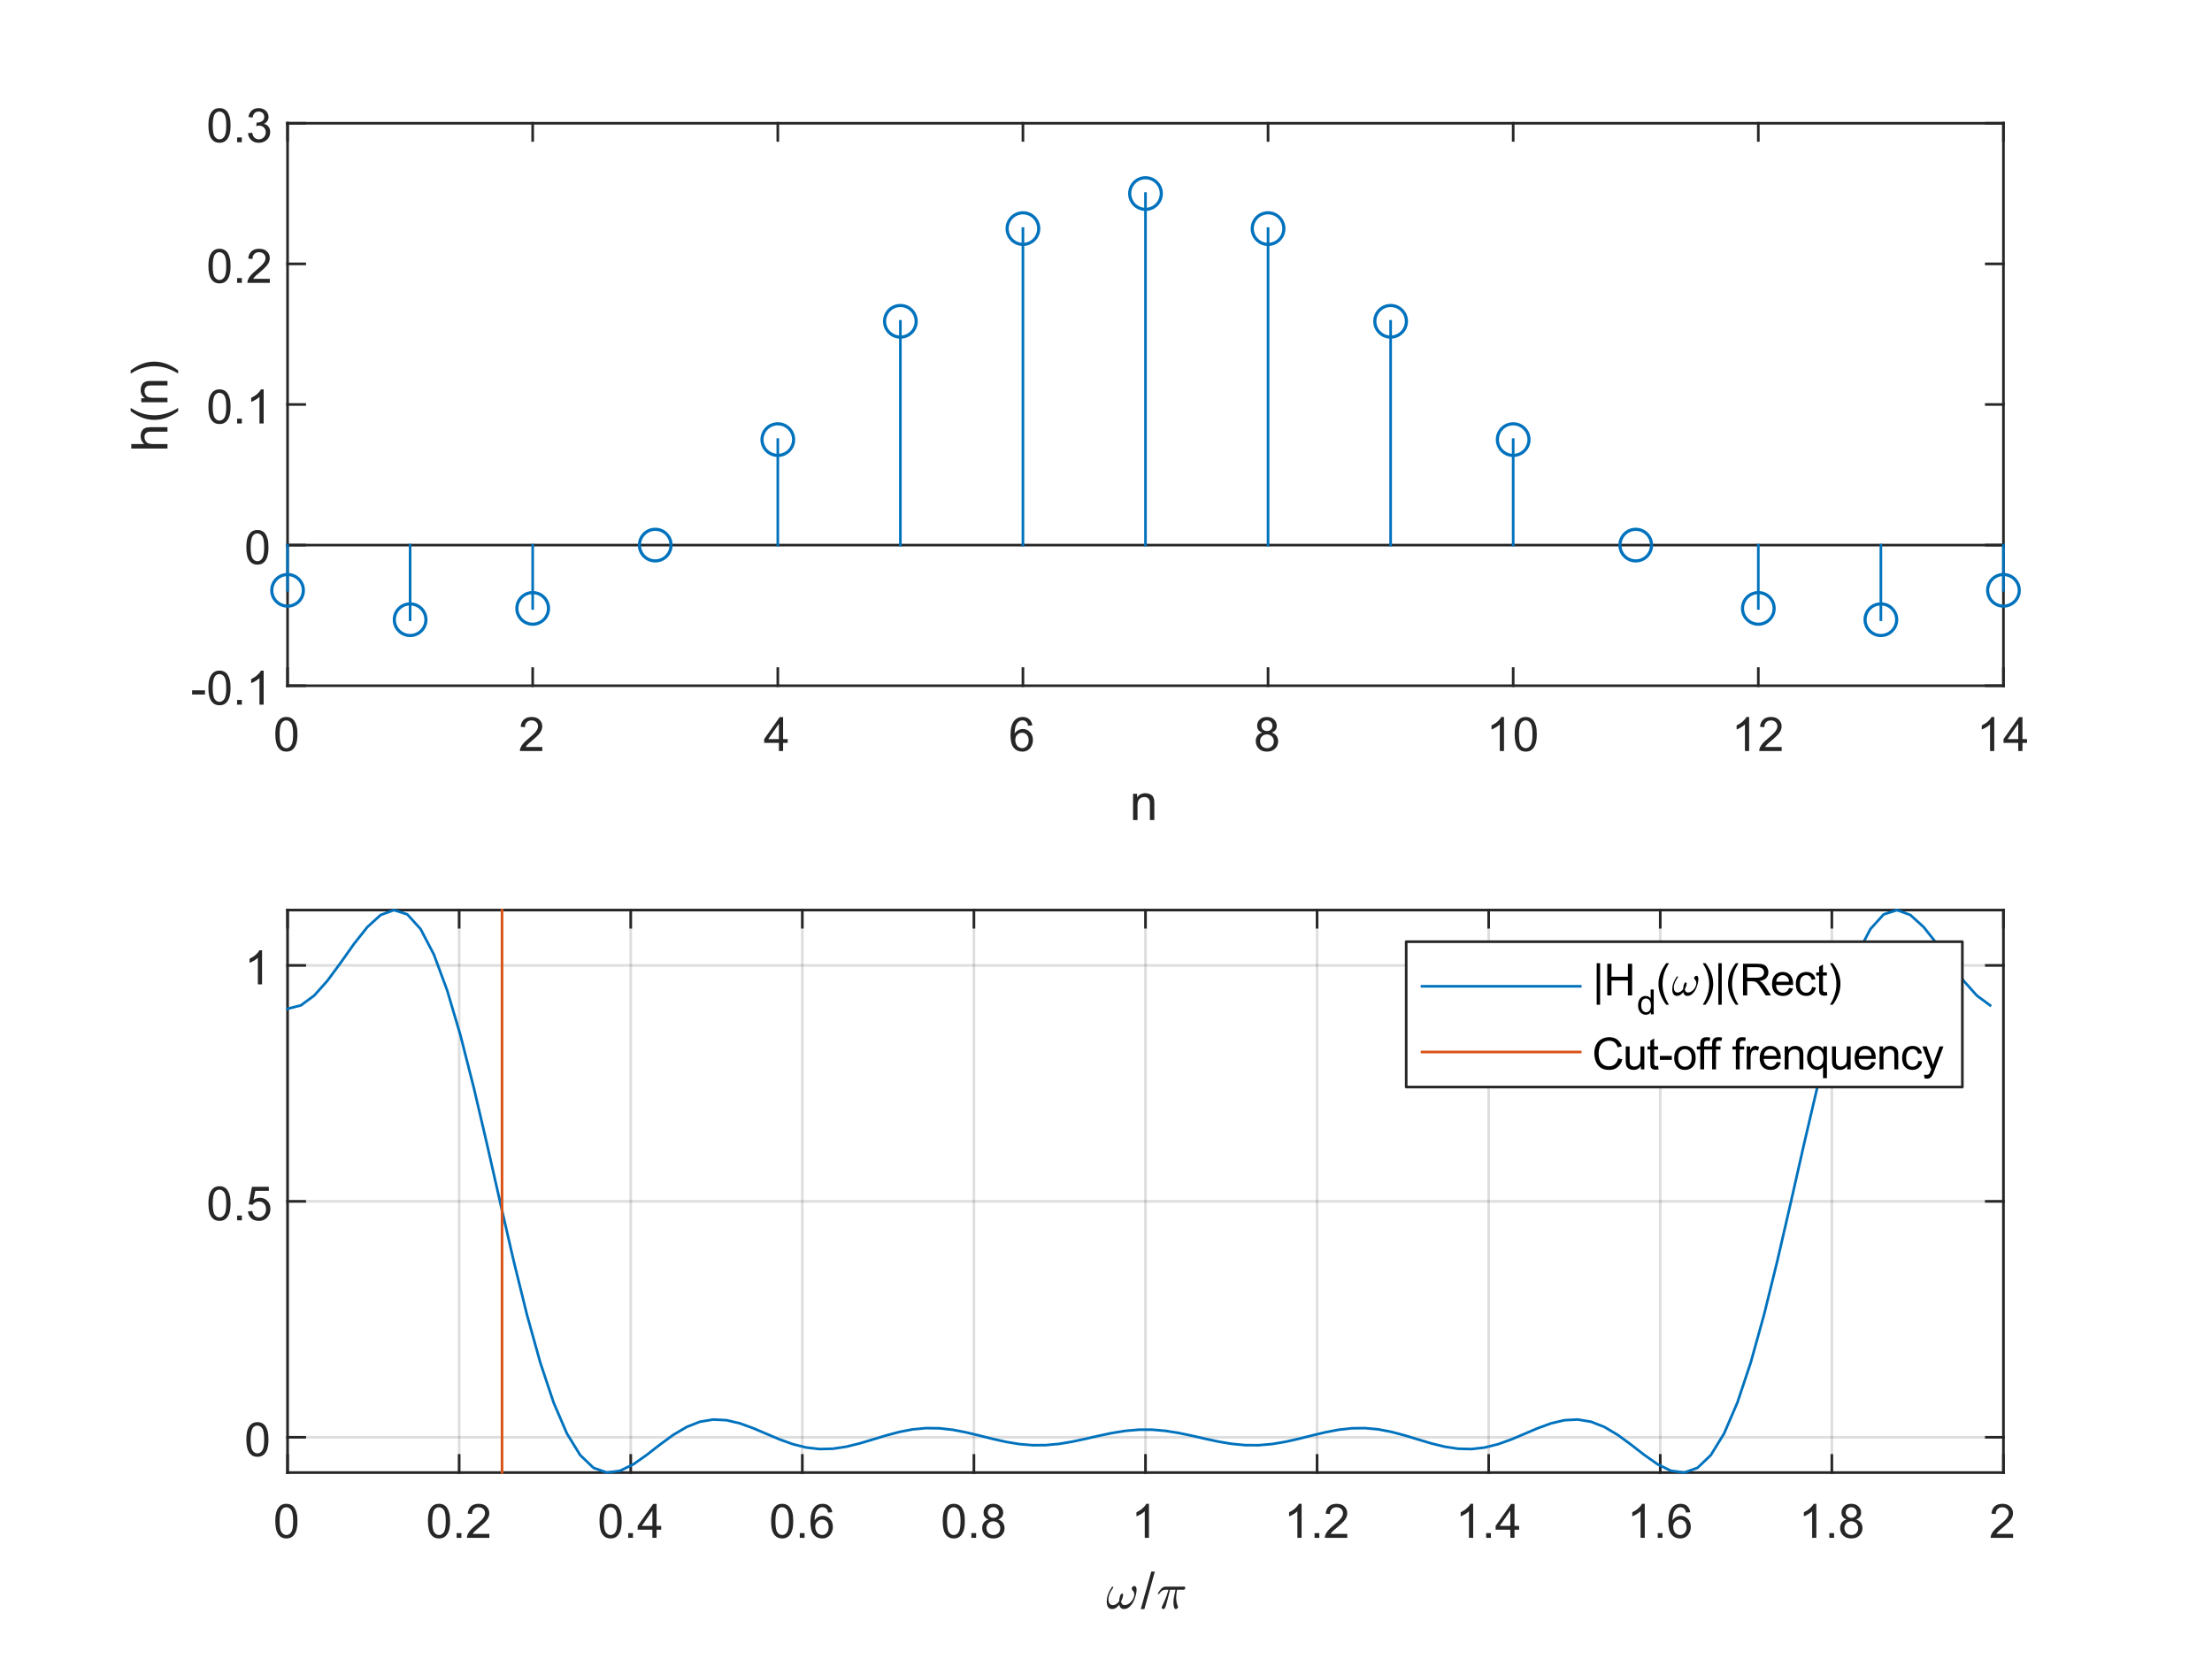 <?xml version="1.0"?>
<!DOCTYPE svg PUBLIC '-//W3C//DTD SVG 1.0//EN'
          'http://www.w3.org/TR/2001/REC-SVG-20010904/DTD/svg10.dtd'>
<svg xmlns:xlink="http://www.w3.org/1999/xlink" style="fill-opacity:1; color-rendering:auto; color-interpolation:auto; text-rendering:auto; stroke:black; stroke-linecap:square; stroke-miterlimit:10; shape-rendering:auto; stroke-opacity:1; fill:black; stroke-dasharray:none; font-weight:normal; stroke-width:1; font-family:'Dialog'; font-style:normal; stroke-linejoin:miter; font-size:12px; stroke-dashoffset:0; image-rendering:auto;" width="700" height="525" xmlns="http://www.w3.org/2000/svg"
><rect width="100%" height="100%" fill="#333333" stroke="none"/><!--Generated by the Batik Graphics2D SVG Generator--><defs id="genericDefs"
  /><g
  ><defs id="defs1"
    ><clipPath clipPathUnits="userSpaceOnUse" id="clipPath1"
      ><path d="M0 0 L700 0 L700 525 L0 525 L0 0 Z"
      /></clipPath
    ></defs
    ><g style="fill:white; stroke:white;"
    ><rect x="0" y="0" width="700" style="clip-path:url(#clipPath1); stroke:none;" height="525"
    /></g
    ><g style="fill:white; text-rendering:optimizeSpeed; color-rendering:optimizeSpeed; image-rendering:optimizeSpeed; shape-rendering:crispEdges; stroke:white; color-interpolation:sRGB;"
    ><rect x="0" width="700" height="525" y="0" style="stroke:none;"
      /><path style="stroke:none;" d="M91 217 L634 217 L634 39 L91 39 Z"
    /></g
    ><g style="fill:rgb(38,38,38); text-rendering:geometricPrecision; image-rendering:optimizeQuality; color-rendering:optimizeQuality; stroke-linejoin:round; stroke:rgb(38,38,38); color-interpolation:linearRGB; stroke-width:0.833;"
    ><line y2="39" style="fill:none;" x1="91" x2="91" y1="217"
      /><line y2="39" style="fill:none;" x1="634" x2="634" y1="217"
      /><line y2="217" style="fill:none;" x1="91" x2="96.43" y1="217"
      /><line y2="172.5" style="fill:none;" x1="91" x2="96.43" y1="172.5"
      /><line y2="128" style="fill:none;" x1="91" x2="96.43" y1="128"
      /><line y2="83.5" style="fill:none;" x1="91" x2="96.43" y1="83.5"
      /><line y2="39" style="fill:none;" x1="91" x2="96.43" y1="39"
      /><line y2="217" style="fill:none;" x1="634" x2="628.57" y1="217"
      /><line y2="172.5" style="fill:none;" x1="634" x2="628.57" y1="172.5"
      /><line y2="128" style="fill:none;" x1="634" x2="628.57" y1="128"
      /><line y2="83.5" style="fill:none;" x1="634" x2="628.57" y1="83.5"
      /><line y2="39" style="fill:none;" x1="634" x2="628.57" y1="39"
    /></g
    ><g transform="translate(86.333,217)" style="font-size:15px; fill:rgb(38,38,38); text-rendering:geometricPrecision; color-rendering:optimizeQuality; image-rendering:optimizeQuality; stroke:rgb(38,38,38); color-interpolation:linearRGB;"
    ><path style="stroke:none;" d="M-25.531 2.781 L-25.531 1.453 L-21.469 1.453 L-21.469 2.781 L-25.531 2.781 ZM-20.38 0.703 Q-20.38 -1.203 -19.989 -2.359 Q-19.599 -3.516 -18.825 -4.148 Q-18.052 -4.781 -16.88 -4.781 Q-16.02 -4.781 -15.364 -4.43 Q-14.708 -4.078 -14.286 -3.43 Q-13.864 -2.781 -13.622 -1.836 Q-13.38 -0.891 -13.38 0.703 Q-13.38 2.594 -13.771 3.758 Q-14.161 4.922 -14.935 5.555 Q-15.708 6.188 -16.88 6.188 Q-18.427 6.188 -19.317 5.062 Q-20.38 3.734 -20.38 0.703 ZM-19.02 0.703 Q-19.02 3.344 -18.403 4.219 Q-17.786 5.094 -16.88 5.094 Q-15.974 5.094 -15.356 4.219 Q-14.739 3.344 -14.739 0.703 Q-14.739 -1.953 -15.356 -2.82 Q-15.974 -3.688 -16.895 -3.688 Q-17.802 -3.688 -18.349 -2.922 Q-19.02 -1.938 -19.02 0.703 ZM-11.303 6 L-11.303 4.5 L-9.803 4.5 L-9.803 6 L-11.303 6 ZM-2.901 6 L-4.229 6 L-4.229 -2.406 Q-4.698 -1.953 -5.472 -1.492 Q-6.245 -1.031 -6.854 -0.812 L-6.854 -2.094 Q-5.761 -2.609 -4.933 -3.344 Q-4.104 -4.078 -3.761 -4.781 L-2.901 -4.781 L-2.901 6 Z"
    /></g
    ><g transform="translate(86.333,172.5)" style="font-size:15px; fill:rgb(38,38,38); text-rendering:geometricPrecision; color-rendering:optimizeQuality; image-rendering:optimizeQuality; stroke:rgb(38,38,38); color-interpolation:linearRGB;"
    ><path style="stroke:none;" d="M-8.375 0.703 Q-8.375 -1.203 -7.984 -2.359 Q-7.594 -3.516 -6.82 -4.148 Q-6.047 -4.781 -4.875 -4.781 Q-4.016 -4.781 -3.359 -4.43 Q-2.703 -4.078 -2.281 -3.43 Q-1.859 -2.781 -1.617 -1.836 Q-1.375 -0.891 -1.375 0.703 Q-1.375 2.594 -1.766 3.758 Q-2.156 4.922 -2.93 5.555 Q-3.703 6.188 -4.875 6.188 Q-6.422 6.188 -7.312 5.062 Q-8.375 3.734 -8.375 0.703 ZM-7.016 0.703 Q-7.016 3.344 -6.398 4.219 Q-5.781 5.094 -4.875 5.094 Q-3.969 5.094 -3.352 4.219 Q-2.734 3.344 -2.734 0.703 Q-2.734 -1.953 -3.352 -2.82 Q-3.969 -3.688 -4.891 -3.688 Q-5.797 -3.688 -6.344 -2.922 Q-7.016 -1.938 -7.016 0.703 Z"
    /></g
    ><g transform="translate(86.333,128)" style="font-size:15px; fill:rgb(38,38,38); text-rendering:geometricPrecision; color-rendering:optimizeQuality; image-rendering:optimizeQuality; stroke:rgb(38,38,38); color-interpolation:linearRGB;"
    ><path style="stroke:none;" d="M-20.375 0.703 Q-20.375 -1.203 -19.984 -2.359 Q-19.594 -3.516 -18.82 -4.148 Q-18.047 -4.781 -16.875 -4.781 Q-16.016 -4.781 -15.359 -4.43 Q-14.703 -4.078 -14.281 -3.43 Q-13.859 -2.781 -13.617 -1.836 Q-13.375 -0.891 -13.375 0.703 Q-13.375 2.594 -13.766 3.758 Q-14.156 4.922 -14.93 5.555 Q-15.703 6.188 -16.875 6.188 Q-18.422 6.188 -19.312 5.062 Q-20.375 3.734 -20.375 0.703 ZM-19.016 0.703 Q-19.016 3.344 -18.398 4.219 Q-17.781 5.094 -16.875 5.094 Q-15.969 5.094 -15.352 4.219 Q-14.734 3.344 -14.734 0.703 Q-14.734 -1.953 -15.352 -2.82 Q-15.969 -3.688 -16.891 -3.688 Q-17.797 -3.688 -18.344 -2.922 Q-19.016 -1.938 -19.016 0.703 ZM-11.298 6 L-11.298 4.5 L-9.798 4.5 L-9.798 6 L-11.298 6 ZM-2.897 6 L-4.225 6 L-4.225 -2.406 Q-4.693 -1.953 -5.467 -1.492 Q-6.24 -1.031 -6.85 -0.812 L-6.85 -2.094 Q-5.756 -2.609 -4.928 -3.344 Q-4.1 -4.078 -3.756 -4.781 L-2.897 -4.781 L-2.897 6 Z"
    /></g
    ><g transform="translate(86.333,83.5)" style="font-size:15px; fill:rgb(38,38,38); text-rendering:geometricPrecision; color-rendering:optimizeQuality; image-rendering:optimizeQuality; stroke:rgb(38,38,38); color-interpolation:linearRGB;"
    ><path style="stroke:none;" d="M-20.375 0.703 Q-20.375 -1.203 -19.984 -2.359 Q-19.594 -3.516 -18.82 -4.148 Q-18.047 -4.781 -16.875 -4.781 Q-16.016 -4.781 -15.359 -4.43 Q-14.703 -4.078 -14.281 -3.43 Q-13.859 -2.781 -13.617 -1.836 Q-13.375 -0.891 -13.375 0.703 Q-13.375 2.594 -13.766 3.758 Q-14.156 4.922 -14.93 5.555 Q-15.703 6.188 -16.875 6.188 Q-18.422 6.188 -19.312 5.062 Q-20.375 3.734 -20.375 0.703 ZM-19.016 0.703 Q-19.016 3.344 -18.398 4.219 Q-17.781 5.094 -16.875 5.094 Q-15.969 5.094 -15.352 4.219 Q-14.734 3.344 -14.734 0.703 Q-14.734 -1.953 -15.352 -2.82 Q-15.969 -3.688 -16.891 -3.688 Q-17.797 -3.688 -18.344 -2.922 Q-19.016 -1.938 -19.016 0.703 ZM-11.298 6 L-11.298 4.5 L-9.798 4.5 L-9.798 6 L-11.298 6 ZM-0.943 4.734 L-0.943 6 L-8.037 6 Q-8.053 5.531 -7.881 5.078 Q-7.615 4.359 -7.014 3.656 Q-6.412 2.953 -5.287 2.031 Q-3.537 0.594 -2.92 -0.242 Q-2.303 -1.078 -2.303 -1.828 Q-2.303 -2.609 -2.865 -3.148 Q-3.428 -3.688 -4.334 -3.688 Q-5.287 -3.688 -5.857 -3.117 Q-6.428 -2.547 -6.428 -1.531 L-7.787 -1.672 Q-7.646 -3.188 -6.74 -3.984 Q-5.834 -4.781 -4.303 -4.781 Q-2.756 -4.781 -1.857 -3.922 Q-0.959 -3.062 -0.959 -1.797 Q-0.959 -1.156 -1.217 -0.531 Q-1.475 0.094 -2.092 0.781 Q-2.709 1.469 -4.131 2.672 Q-5.318 3.656 -5.654 4.016 Q-5.99 4.375 -6.209 4.734 L-0.943 4.734 Z"
    /></g
    ><g transform="translate(86.333,39)" style="font-size:15px; fill:rgb(38,38,38); text-rendering:geometricPrecision; color-rendering:optimizeQuality; image-rendering:optimizeQuality; stroke:rgb(38,38,38); color-interpolation:linearRGB;"
    ><path style="stroke:none;" d="M-20.375 0.703 Q-20.375 -1.203 -19.984 -2.359 Q-19.594 -3.516 -18.82 -4.148 Q-18.047 -4.781 -16.875 -4.781 Q-16.016 -4.781 -15.359 -4.43 Q-14.703 -4.078 -14.281 -3.43 Q-13.859 -2.781 -13.617 -1.836 Q-13.375 -0.891 -13.375 0.703 Q-13.375 2.594 -13.766 3.758 Q-14.156 4.922 -14.93 5.555 Q-15.703 6.188 -16.875 6.188 Q-18.422 6.188 -19.312 5.062 Q-20.375 3.734 -20.375 0.703 ZM-19.016 0.703 Q-19.016 3.344 -18.398 4.219 Q-17.781 5.094 -16.875 5.094 Q-15.969 5.094 -15.352 4.219 Q-14.734 3.344 -14.734 0.703 Q-14.734 -1.953 -15.352 -2.82 Q-15.969 -3.688 -16.891 -3.688 Q-17.797 -3.688 -18.344 -2.922 Q-19.016 -1.938 -19.016 0.703 ZM-11.298 6 L-11.298 4.5 L-9.798 4.5 L-9.798 6 L-11.298 6 ZM-7.865 3.172 L-6.537 2.984 Q-6.318 4.109 -5.771 4.602 Q-5.225 5.094 -4.443 5.094 Q-3.506 5.094 -2.865 4.453 Q-2.225 3.812 -2.225 2.859 Q-2.225 1.953 -2.818 1.359 Q-3.412 0.766 -4.334 0.766 Q-4.709 0.766 -5.256 0.922 L-5.115 -0.234 Q-4.975 -0.219 -4.896 -0.219 Q-4.053 -0.219 -3.381 -0.664 Q-2.709 -1.109 -2.709 -2.016 Q-2.709 -2.75 -3.201 -3.227 Q-3.693 -3.703 -4.475 -3.703 Q-5.24 -3.703 -5.748 -3.219 Q-6.256 -2.734 -6.412 -1.766 L-7.725 -2 Q-7.49 -3.328 -6.631 -4.055 Q-5.771 -4.781 -4.506 -4.781 Q-3.615 -4.781 -2.881 -4.406 Q-2.147 -4.031 -1.748 -3.375 Q-1.35 -2.719 -1.35 -1.984 Q-1.35 -1.297 -1.725 -0.727 Q-2.1 -0.156 -2.834 0.188 Q-1.881 0.406 -1.357 1.094 Q-0.834 1.781 -0.834 2.828 Q-0.834 4.234 -1.857 5.211 Q-2.881 6.188 -4.443 6.188 Q-5.865 6.188 -6.795 5.344 Q-7.725 4.5 -7.865 3.172 Z"
    /></g
    ><g transform="translate(57,128) rotate(-90)" style="font-size:16.5px; fill:rgb(38,38,38); text-rendering:geometricPrecision; color-rendering:optimizeQuality; image-rendering:optimizeQuality; stroke:rgb(38,38,38); color-interpolation:linearRGB;"
    ><path style="stroke:none;" d="M-13.938 -4 L-13.938 -15.453 L-12.531 -15.453 L-12.531 -11.344 Q-11.547 -12.484 -10.047 -12.484 Q-9.125 -12.484 -8.445 -12.125 Q-7.766 -11.766 -7.477 -11.125 Q-7.188 -10.484 -7.188 -9.266 L-7.188 -4 L-8.594 -4 L-8.594 -9.266 Q-8.594 -10.312 -9.047 -10.797 Q-9.5 -11.281 -10.344 -11.281 Q-10.969 -11.281 -11.516 -10.953 Q-12.062 -10.625 -12.297 -10.07 Q-12.531 -9.516 -12.531 -8.547 L-12.531 -4 L-13.938 -4 ZM-2.091 -0.625 Q-3.263 -2.094 -4.067 -4.07 Q-4.872 -6.047 -4.872 -8.156 Q-4.872 -10.016 -4.263 -11.719 Q-3.56 -13.688 -2.091 -15.656 L-1.091 -15.656 Q-2.028 -14.031 -2.341 -13.328 Q-2.81 -12.25 -3.091 -11.078 Q-3.419 -9.625 -3.419 -8.141 Q-3.419 -4.391 -1.091 -0.625 L-2.091 -0.625 ZM0.706 -4 L0.706 -12.297 L1.972 -12.297 L1.972 -11.125 Q2.878 -12.484 4.612 -12.484 Q5.362 -12.484 5.987 -12.219 Q6.612 -11.953 6.925 -11.516 Q7.237 -11.078 7.362 -10.469 Q7.44 -10.078 7.44 -9.109 L7.44 -4 L6.034 -4 L6.034 -9.047 Q6.034 -9.906 5.87 -10.336 Q5.706 -10.766 5.292 -11.016 Q4.878 -11.266 4.315 -11.266 Q3.409 -11.266 2.76 -10.695 Q2.112 -10.125 2.112 -8.531 L2.112 -4 L0.706 -4 ZM10.787 -0.625 L9.771 -0.625 Q12.115 -4.391 12.115 -8.141 Q12.115 -9.609 11.771 -11.062 Q11.506 -12.234 11.037 -13.312 Q10.724 -14.016 9.771 -15.656 L10.787 -15.656 Q12.256 -13.688 12.959 -11.719 Q13.553 -10.016 13.553 -8.156 Q13.553 -6.047 12.748 -4.07 Q11.943 -2.094 10.787 -0.625 Z"
    /></g
    ><g style="stroke-linecap:butt; fill:rgb(38,38,38); text-rendering:geometricPrecision; image-rendering:optimizeQuality; color-rendering:optimizeQuality; stroke-linejoin:round; stroke:rgb(38,38,38); color-interpolation:linearRGB; stroke-width:0.833;"
    ><line y2="172.5" style="fill:none;" x1="91" x2="634" y1="172.5"
    /></g
    ><g transform="translate(91,186.809)" style="stroke-linecap:butt; fill:rgb(0,114,189); text-rendering:geometricPrecision; color-rendering:optimizeQuality; image-rendering:optimizeQuality; color-interpolation:linearRGB; stroke:rgb(0,114,189);"
    ><circle r="5" style="fill:none;" cx="0" cy="0"
      /><circle r="5" style="fill:none;" cx="0" transform="translate(38.786,9.299)" cy="0"
      /><circle r="5" style="fill:none;" cx="0" transform="translate(77.571,5.723)" cy="0"
      /><circle r="5" style="fill:none;" cx="0" transform="translate(116.357,-14.309)" cy="0"
      /><circle r="5" style="fill:none;" cx="0" transform="translate(155.143,-47.695)" cy="0"
      /><circle r="5" style="fill:none;" cx="0" transform="translate(193.929,-85.132)" cy="0"
      /><circle r="5" style="fill:none;" cx="0" transform="translate(232.714,-114.469)" cy="0"
      /><circle r="5" style="fill:none;" cx="0" transform="translate(271.5,-125.559)" cy="0"
      /><circle r="5" style="fill:none;" cx="0" transform="translate(310.286,-114.469)" cy="0"
      /><circle r="5" style="fill:none;" cx="0" transform="translate(349.071,-85.132)" cy="0"
      /><circle r="5" style="fill:none;" cx="0" transform="translate(387.857,-47.695)" cy="0"
      /><circle r="5" style="fill:none;" cx="0" transform="translate(426.643,-14.309)" cy="0"
      /><circle r="5" style="fill:none;" cx="0" transform="translate(465.429,5.723)" cy="0"
      /><circle r="5" style="fill:none;" cx="0" transform="translate(504.214,9.299)" cy="0"
      /><circle r="5" style="fill:none;" cx="0" transform="translate(543,0)" cy="0"
      /><line transform="translate(-91,-186.809)" x1="91" x2="91" y1="172.5" style="fill:none; stroke-linejoin:round; stroke-width:0.833;" y2="186.809"
      /><line transform="translate(-91,-186.809)" x1="129.786" x2="129.786" y1="172.5" style="fill:none; stroke-linejoin:round; stroke-width:0.833;" y2="196.108"
      /><line transform="translate(-91,-186.809)" x1="168.571" x2="168.571" y1="172.5" style="fill:none; stroke-linejoin:round; stroke-width:0.833;" y2="192.532"
      /><line transform="translate(-91,-186.809)" x1="207.357" x2="207.357" y1="172.5" style="fill:none; stroke-linejoin:round; stroke-width:0.833;" y2="172.5"
      /><line transform="translate(-91,-186.809)" x1="246.143" x2="246.143" y1="172.5" style="fill:none; stroke-linejoin:round; stroke-width:0.833;" y2="139.113"
      /><line transform="translate(-91,-186.809)" x1="284.929" x2="284.929" y1="172.5" style="fill:none; stroke-linejoin:round; stroke-width:0.833;" y2="101.676"
      /><line transform="translate(-91,-186.809)" x1="323.714" x2="323.714" y1="172.5" style="fill:none; stroke-linejoin:round; stroke-width:0.833;" y2="72.34"
      /><line transform="translate(-91,-186.809)" x1="362.5" x2="362.5" y1="172.5" style="fill:none; stroke-linejoin:round; stroke-width:0.833;" y2="61.25"
      /><line transform="translate(-91,-186.809)" x1="401.286" x2="401.286" y1="172.5" style="fill:none; stroke-linejoin:round; stroke-width:0.833;" y2="72.34"
      /><line transform="translate(-91,-186.809)" x1="440.071" x2="440.071" y1="172.5" style="fill:none; stroke-linejoin:round; stroke-width:0.833;" y2="101.676"
      /><line transform="translate(-91,-186.809)" x1="478.857" x2="478.857" y1="172.5" style="fill:none; stroke-linejoin:round; stroke-width:0.833;" y2="139.113"
      /><line transform="translate(-91,-186.809)" x1="517.643" x2="517.643" y1="172.5" style="fill:none; stroke-linejoin:round; stroke-width:0.833;" y2="172.5"
      /><line transform="translate(-91,-186.809)" x1="556.429" x2="556.429" y1="172.5" style="fill:none; stroke-linejoin:round; stroke-width:0.833;" y2="192.532"
      /><line transform="translate(-91,-186.809)" x1="595.214" x2="595.214" y1="172.5" style="fill:none; stroke-linejoin:round; stroke-width:0.833;" y2="196.108"
      /><line transform="translate(-91,-186.809)" x1="634" x2="634" y1="172.5" style="fill:none; stroke-linejoin:round; stroke-width:0.833;" y2="186.809"
    /></g
    ><g style="fill:rgb(38,38,38); text-rendering:geometricPrecision; image-rendering:optimizeQuality; color-rendering:optimizeQuality; stroke-linejoin:round; stroke:rgb(38,38,38); color-interpolation:linearRGB; stroke-width:0.833;"
    ><line y2="217" style="fill:none;" x1="91" x2="634" y1="217"
      /><line y2="39" style="fill:none;" x1="91" x2="634" y1="39"
      /><line y2="211.57" style="fill:none;" x1="91" x2="91" y1="217"
      /><line y2="211.57" style="fill:none;" x1="168.571" x2="168.571" y1="217"
      /><line y2="211.57" style="fill:none;" x1="246.143" x2="246.143" y1="217"
      /><line y2="211.57" style="fill:none;" x1="323.714" x2="323.714" y1="217"
      /><line y2="211.57" style="fill:none;" x1="401.286" x2="401.286" y1="217"
      /><line y2="211.57" style="fill:none;" x1="478.857" x2="478.857" y1="217"
      /><line y2="211.57" style="fill:none;" x1="556.429" x2="556.429" y1="217"
      /><line y2="211.57" style="fill:none;" x1="634" x2="634" y1="217"
      /><line y2="44.43" style="fill:none;" x1="91" x2="91" y1="39"
      /><line y2="44.43" style="fill:none;" x1="168.571" x2="168.571" y1="39"
      /><line y2="44.43" style="fill:none;" x1="246.143" x2="246.143" y1="39"
      /><line y2="44.43" style="fill:none;" x1="323.714" x2="323.714" y1="39"
      /><line y2="44.43" style="fill:none;" x1="401.286" x2="401.286" y1="39"
      /><line y2="44.43" style="fill:none;" x1="478.857" x2="478.857" y1="39"
      /><line y2="44.43" style="fill:none;" x1="556.429" x2="556.429" y1="39"
      /><line y2="44.43" style="fill:none;" x1="634" x2="634" y1="39"
    /></g
    ><g transform="translate(91,221.667)" style="font-size:15px; fill:rgb(38,38,38); text-rendering:geometricPrecision; color-rendering:optimizeQuality; image-rendering:optimizeQuality; stroke:rgb(38,38,38); color-interpolation:linearRGB;"
    ><path style="stroke:none;" d="M-3.875 10.703 Q-3.875 8.797 -3.484 7.641 Q-3.094 6.484 -2.32 5.852 Q-1.547 5.219 -0.375 5.219 Q0.484 5.219 1.141 5.57 Q1.797 5.922 2.219 6.57 Q2.641 7.219 2.883 8.164 Q3.125 9.109 3.125 10.703 Q3.125 12.594 2.734 13.758 Q2.344 14.922 1.57 15.555 Q0.797 16.188 -0.375 16.188 Q-1.922 16.188 -2.812 15.062 Q-3.875 13.734 -3.875 10.703 ZM-2.516 10.703 Q-2.516 13.344 -1.898 14.219 Q-1.281 15.094 -0.375 15.094 Q0.531 15.094 1.148 14.219 Q1.766 13.344 1.766 10.703 Q1.766 8.047 1.148 7.18 Q0.531 6.312 -0.391 6.312 Q-1.297 6.312 -1.844 7.078 Q-2.516 8.062 -2.516 10.703 Z"
    /></g
    ><g transform="translate(168.571,221.667)" style="font-size:15px; fill:rgb(38,38,38); text-rendering:geometricPrecision; color-rendering:optimizeQuality; image-rendering:optimizeQuality; stroke:rgb(38,38,38); color-interpolation:linearRGB;"
    ><path style="stroke:none;" d="M3.047 14.734 L3.047 16 L-4.047 16 Q-4.062 15.531 -3.891 15.078 Q-3.625 14.359 -3.023 13.656 Q-2.422 12.953 -1.297 12.031 Q0.453 10.594 1.07 9.758 Q1.688 8.922 1.688 8.172 Q1.688 7.391 1.125 6.852 Q0.562 6.312 -0.344 6.312 Q-1.297 6.312 -1.867 6.883 Q-2.438 7.453 -2.438 8.469 L-3.797 8.328 Q-3.656 6.812 -2.75 6.016 Q-1.844 5.219 -0.312 5.219 Q1.234 5.219 2.133 6.078 Q3.031 6.938 3.031 8.203 Q3.031 8.844 2.773 9.469 Q2.516 10.094 1.898 10.781 Q1.281 11.469 -0.141 12.672 Q-1.328 13.656 -1.664 14.016 Q-2 14.375 -2.219 14.734 L3.047 14.734 Z"
    /></g
    ><g transform="translate(246.143,221.667)" style="font-size:15px; fill:rgb(38,38,38); text-rendering:geometricPrecision; color-rendering:optimizeQuality; image-rendering:optimizeQuality; stroke:rgb(38,38,38); color-interpolation:linearRGB;"
    ><path style="stroke:none;" d="M0.344 16 L0.344 13.422 L-4.312 13.422 L-4.312 12.219 L0.594 5.266 L1.672 5.266 L1.672 12.219 L3.125 12.219 L3.125 13.422 L1.672 13.422 L1.672 16 L0.344 16 ZM0.344 12.219 L0.344 7.375 L-3.016 12.219 L0.344 12.219 Z"
    /></g
    ><g transform="translate(323.714,221.667)" style="font-size:15px; fill:rgb(38,38,38); text-rendering:geometricPrecision; color-rendering:optimizeQuality; image-rendering:optimizeQuality; stroke:rgb(38,38,38); color-interpolation:linearRGB;"
    ><path style="stroke:none;" d="M2.969 7.891 L1.656 8 Q1.484 7.219 1.156 6.859 Q0.625 6.297 -0.156 6.297 Q-0.797 6.297 -1.266 6.656 Q-1.891 7.109 -2.25 7.977 Q-2.609 8.844 -2.625 10.469 Q-2.156 9.734 -1.461 9.383 Q-0.766 9.031 -0.016 9.031 Q1.297 9.031 2.227 10 Q3.156 10.969 3.156 12.516 Q3.156 13.531 2.719 14.398 Q2.281 15.266 1.523 15.727 Q0.766 16.188 -0.203 16.188 Q-1.859 16.188 -2.898 14.977 Q-3.938 13.766 -3.938 10.969 Q-3.938 7.859 -2.781 6.453 Q-1.781 5.219 -0.078 5.219 Q1.188 5.219 1.992 5.93 Q2.797 6.641 2.969 7.891 ZM-2.422 12.516 Q-2.422 13.203 -2.133 13.828 Q-1.844 14.453 -1.32 14.773 Q-0.797 15.094 -0.234 15.094 Q0.609 15.094 1.211 14.422 Q1.812 13.75 1.812 12.594 Q1.812 11.484 1.219 10.844 Q0.625 10.203 -0.281 10.203 Q-1.172 10.203 -1.797 10.844 Q-2.422 11.484 -2.422 12.516 Z"
    /></g
    ><g transform="translate(401.286,221.667)" style="font-size:15px; fill:rgb(38,38,38); text-rendering:geometricPrecision; color-rendering:optimizeQuality; image-rendering:optimizeQuality; stroke:rgb(38,38,38); color-interpolation:linearRGB;"
    ><path style="stroke:none;" d="M-1.844 10.172 Q-2.672 9.875 -3.062 9.32 Q-3.453 8.766 -3.453 7.984 Q-3.453 6.812 -2.617 6.016 Q-1.781 5.219 -0.375 5.219 Q1.031 5.219 1.891 6.039 Q2.75 6.859 2.75 8.031 Q2.75 8.766 2.352 9.32 Q1.953 9.875 1.156 10.172 Q2.156 10.5 2.672 11.219 Q3.188 11.938 3.188 12.938 Q3.188 14.312 2.211 15.25 Q1.234 16.188 -0.359 16.188 Q-1.938 16.188 -2.914 15.242 Q-3.891 14.297 -3.891 12.891 Q-3.891 11.844 -3.359 11.141 Q-2.828 10.438 -1.844 10.172 ZM-2.109 7.938 Q-2.109 8.703 -1.617 9.188 Q-1.125 9.672 -0.344 9.672 Q0.422 9.672 0.906 9.195 Q1.391 8.719 1.391 8.016 Q1.391 7.297 0.891 6.797 Q0.391 6.297 -0.359 6.297 Q-1.109 6.297 -1.609 6.781 Q-2.109 7.266 -2.109 7.938 ZM-2.531 12.906 Q-2.531 13.469 -2.266 13.992 Q-2 14.516 -1.477 14.805 Q-0.953 15.094 -0.344 15.094 Q0.609 15.094 1.219 14.492 Q1.828 13.891 1.828 12.953 Q1.828 12 1.195 11.375 Q0.562 10.75 -0.391 10.75 Q-1.312 10.75 -1.922 11.367 Q-2.531 11.984 -2.531 12.906 Z"
    /></g
    ><g transform="translate(478.857,221.667)" style="font-size:15px; fill:rgb(38,38,38); text-rendering:geometricPrecision; color-rendering:optimizeQuality; image-rendering:optimizeQuality; stroke:rgb(38,38,38); color-interpolation:linearRGB;"
    ><path style="stroke:none;" d="M-2.906 16 L-4.234 16 L-4.234 7.594 Q-4.703 8.047 -5.477 8.508 Q-6.25 8.969 -6.859 9.188 L-6.859 7.906 Q-5.766 7.391 -4.938 6.656 Q-4.109 5.922 -3.766 5.219 L-2.906 5.219 L-2.906 16 ZM0.467 10.703 Q0.467 8.797 0.858 7.641 Q1.248 6.484 2.022 5.852 Q2.795 5.219 3.967 5.219 Q4.827 5.219 5.483 5.57 Q6.139 5.922 6.561 6.57 Q6.983 7.219 7.225 8.164 Q7.467 9.109 7.467 10.703 Q7.467 12.594 7.077 13.758 Q6.686 14.922 5.913 15.555 Q5.139 16.188 3.967 16.188 Q2.42 16.188 1.53 15.062 Q0.467 13.734 0.467 10.703 ZM1.827 10.703 Q1.827 13.344 2.444 14.219 Q3.061 15.094 3.967 15.094 Q4.873 15.094 5.491 14.219 Q6.108 13.344 6.108 10.703 Q6.108 8.047 5.491 7.18 Q4.873 6.312 3.952 6.312 Q3.045 6.312 2.498 7.078 Q1.827 8.062 1.827 10.703 Z"
    /></g
    ><g transform="translate(556.429,221.667)" style="font-size:15px; fill:rgb(38,38,38); text-rendering:geometricPrecision; color-rendering:optimizeQuality; image-rendering:optimizeQuality; stroke:rgb(38,38,38); color-interpolation:linearRGB;"
    ><path style="stroke:none;" d="M-2.906 16 L-4.234 16 L-4.234 7.594 Q-4.703 8.047 -5.477 8.508 Q-6.25 8.969 -6.859 9.188 L-6.859 7.906 Q-5.766 7.391 -4.938 6.656 Q-4.109 5.922 -3.766 5.219 L-2.906 5.219 L-2.906 16 ZM7.389 14.734 L7.389 16 L0.295 16 Q0.28 15.531 0.452 15.078 Q0.717 14.359 1.319 13.656 Q1.92 12.953 3.045 12.031 Q4.795 10.594 5.413 9.758 Q6.03 8.922 6.03 8.172 Q6.03 7.391 5.467 6.852 Q4.905 6.312 3.998 6.312 Q3.045 6.312 2.475 6.883 Q1.905 7.453 1.905 8.469 L0.545 8.328 Q0.686 6.812 1.592 6.016 Q2.498 5.219 4.03 5.219 Q5.577 5.219 6.475 6.078 Q7.373 6.938 7.373 8.203 Q7.373 8.844 7.116 9.469 Q6.858 10.094 6.241 10.781 Q5.623 11.469 4.202 12.672 Q3.014 13.656 2.678 14.016 Q2.342 14.375 2.123 14.734 L7.389 14.734 Z"
    /></g
    ><g transform="translate(634,221.667)" style="font-size:15px; fill:rgb(38,38,38); text-rendering:geometricPrecision; color-rendering:optimizeQuality; image-rendering:optimizeQuality; stroke:rgb(38,38,38); color-interpolation:linearRGB;"
    ><path style="stroke:none;" d="M-2.906 16 L-4.234 16 L-4.234 7.594 Q-4.703 8.047 -5.477 8.508 Q-6.25 8.969 -6.859 9.188 L-6.859 7.906 Q-5.766 7.391 -4.938 6.656 Q-4.109 5.922 -3.766 5.219 L-2.906 5.219 L-2.906 16 ZM4.686 16 L4.686 13.422 L0.03 13.422 L0.03 12.219 L4.936 5.266 L6.014 5.266 L6.014 12.219 L7.467 12.219 L7.467 13.422 L6.014 13.422 L6.014 16 L4.686 16 ZM4.686 12.219 L4.686 7.375 L1.327 12.219 L4.686 12.219 Z"
    /></g
    ><g transform="translate(362.5,242.5)" style="font-size:16.5px; fill:rgb(38,38,38); text-rendering:geometricPrecision; color-rendering:optimizeQuality; image-rendering:optimizeQuality; stroke:rgb(38,38,38); color-interpolation:linearRGB;"
    ><path style="stroke:none;" d="M-3.938 17 L-3.938 8.703 L-2.672 8.703 L-2.672 9.875 Q-1.766 8.516 -0.031 8.516 Q0.719 8.516 1.344 8.781 Q1.969 9.047 2.281 9.484 Q2.594 9.922 2.719 10.531 Q2.797 10.922 2.797 11.891 L2.797 17 L1.391 17 L1.391 11.953 Q1.391 11.094 1.227 10.664 Q1.062 10.234 0.648 9.984 Q0.234 9.734 -0.328 9.734 Q-1.234 9.734 -1.883 10.305 Q-2.531 10.875 -2.531 12.469 L-2.531 17 L-3.938 17 Z"
    /></g
    ><g style="fill:white; text-rendering:optimizeSpeed; color-rendering:optimizeSpeed; image-rendering:optimizeSpeed; shape-rendering:crispEdges; stroke:white; color-interpolation:sRGB;"
    ><path style="stroke:none;" d="M91 466 L634 466 L634 288 L91 288 Z"
    /></g
    ><g style="stroke-linecap:butt; fill-opacity:0.149; fill:rgb(38,38,38); text-rendering:geometricPrecision; image-rendering:optimizeQuality; color-rendering:optimizeQuality; stroke-linejoin:round; stroke:rgb(38,38,38); color-interpolation:linearRGB; stroke-width:0.833; stroke-opacity:0.149;"
    ><line y2="288" style="fill:none;" x1="91" x2="91" y1="466"
      /><line y2="288" style="fill:none;" x1="145.3" x2="145.3" y1="466"
      /><line y2="288" style="fill:none;" x1="199.6" x2="199.6" y1="466"
      /><line y2="288" style="fill:none;" x1="253.9" x2="253.9" y1="466"
      /><line y2="288" style="fill:none;" x1="308.2" x2="308.2" y1="466"
      /><line y2="288" style="fill:none;" x1="362.5" x2="362.5" y1="466"
      /><line y2="288" style="fill:none;" x1="416.8" x2="416.8" y1="466"
      /><line y2="288" style="fill:none;" x1="471.1" x2="471.1" y1="466"
      /><line y2="288" style="fill:none;" x1="525.4" x2="525.4" y1="466"
      /><line y2="288" style="fill:none;" x1="579.7" x2="579.7" y1="466"
      /><line y2="288" style="fill:none;" x1="634" x2="634" y1="466"
      /><line y2="454.83" style="fill:none;" x1="634" x2="91" y1="454.83"
      /><line y2="380.169" style="fill:none;" x1="634" x2="91" y1="380.169"
      /><line y2="305.508" style="fill:none;" x1="634" x2="91" y1="305.508"
      /><line x1="91" x2="634" y1="466" style="stroke-linecap:square; fill-opacity:1; fill:none; stroke-opacity:1;" y2="466"
      /><line x1="91" x2="634" y1="288" style="stroke-linecap:square; fill-opacity:1; fill:none; stroke-opacity:1;" y2="288"
      /><line x1="91" x2="91" y1="466" style="stroke-linecap:square; fill-opacity:1; fill:none; stroke-opacity:1;" y2="460.57"
      /><line x1="145.3" x2="145.3" y1="466" style="stroke-linecap:square; fill-opacity:1; fill:none; stroke-opacity:1;" y2="460.57"
      /><line x1="199.6" x2="199.6" y1="466" style="stroke-linecap:square; fill-opacity:1; fill:none; stroke-opacity:1;" y2="460.57"
      /><line x1="253.9" x2="253.9" y1="466" style="stroke-linecap:square; fill-opacity:1; fill:none; stroke-opacity:1;" y2="460.57"
      /><line x1="308.2" x2="308.2" y1="466" style="stroke-linecap:square; fill-opacity:1; fill:none; stroke-opacity:1;" y2="460.57"
      /><line x1="362.5" x2="362.5" y1="466" style="stroke-linecap:square; fill-opacity:1; fill:none; stroke-opacity:1;" y2="460.57"
      /><line x1="416.8" x2="416.8" y1="466" style="stroke-linecap:square; fill-opacity:1; fill:none; stroke-opacity:1;" y2="460.57"
      /><line x1="471.1" x2="471.1" y1="466" style="stroke-linecap:square; fill-opacity:1; fill:none; stroke-opacity:1;" y2="460.57"
      /><line x1="525.4" x2="525.4" y1="466" style="stroke-linecap:square; fill-opacity:1; fill:none; stroke-opacity:1;" y2="460.57"
      /><line x1="579.7" x2="579.7" y1="466" style="stroke-linecap:square; fill-opacity:1; fill:none; stroke-opacity:1;" y2="460.57"
      /><line x1="634" x2="634" y1="466" style="stroke-linecap:square; fill-opacity:1; fill:none; stroke-opacity:1;" y2="460.57"
      /><line x1="91" x2="91" y1="288" style="stroke-linecap:square; fill-opacity:1; fill:none; stroke-opacity:1;" y2="293.43"
      /><line x1="145.3" x2="145.3" y1="288" style="stroke-linecap:square; fill-opacity:1; fill:none; stroke-opacity:1;" y2="293.43"
      /><line x1="199.6" x2="199.6" y1="288" style="stroke-linecap:square; fill-opacity:1; fill:none; stroke-opacity:1;" y2="293.43"
      /><line x1="253.9" x2="253.9" y1="288" style="stroke-linecap:square; fill-opacity:1; fill:none; stroke-opacity:1;" y2="293.43"
      /><line x1="308.2" x2="308.2" y1="288" style="stroke-linecap:square; fill-opacity:1; fill:none; stroke-opacity:1;" y2="293.43"
      /><line x1="362.5" x2="362.5" y1="288" style="stroke-linecap:square; fill-opacity:1; fill:none; stroke-opacity:1;" y2="293.43"
      /><line x1="416.8" x2="416.8" y1="288" style="stroke-linecap:square; fill-opacity:1; fill:none; stroke-opacity:1;" y2="293.43"
      /><line x1="471.1" x2="471.1" y1="288" style="stroke-linecap:square; fill-opacity:1; fill:none; stroke-opacity:1;" y2="293.43"
      /><line x1="525.4" x2="525.4" y1="288" style="stroke-linecap:square; fill-opacity:1; fill:none; stroke-opacity:1;" y2="293.43"
      /><line x1="579.7" x2="579.7" y1="288" style="stroke-linecap:square; fill-opacity:1; fill:none; stroke-opacity:1;" y2="293.43"
      /><line x1="634" x2="634" y1="288" style="stroke-linecap:square; fill-opacity:1; fill:none; stroke-opacity:1;" y2="293.43"
    /></g
    ><g transform="translate(91,470.667)" style="font-size:15px; fill:rgb(38,38,38); text-rendering:geometricPrecision; color-rendering:optimizeQuality; image-rendering:optimizeQuality; stroke:rgb(38,38,38); color-interpolation:linearRGB;"
    ><path style="stroke:none;" d="M-3.875 10.703 Q-3.875 8.797 -3.484 7.641 Q-3.094 6.484 -2.32 5.852 Q-1.547 5.219 -0.375 5.219 Q0.484 5.219 1.141 5.57 Q1.797 5.922 2.219 6.57 Q2.641 7.219 2.883 8.164 Q3.125 9.109 3.125 10.703 Q3.125 12.594 2.734 13.758 Q2.344 14.922 1.57 15.555 Q0.797 16.188 -0.375 16.188 Q-1.922 16.188 -2.812 15.062 Q-3.875 13.734 -3.875 10.703 ZM-2.516 10.703 Q-2.516 13.344 -1.898 14.219 Q-1.281 15.094 -0.375 15.094 Q0.531 15.094 1.148 14.219 Q1.766 13.344 1.766 10.703 Q1.766 8.047 1.148 7.18 Q0.531 6.312 -0.391 6.312 Q-1.297 6.312 -1.844 7.078 Q-2.516 8.062 -2.516 10.703 Z"
    /></g
    ><g transform="translate(145.3,470.667)" style="font-size:15px; fill:rgb(38,38,38); text-rendering:geometricPrecision; color-rendering:optimizeQuality; image-rendering:optimizeQuality; stroke:rgb(38,38,38); color-interpolation:linearRGB;"
    ><path style="stroke:none;" d="M-9.875 10.703 Q-9.875 8.797 -9.484 7.641 Q-9.094 6.484 -8.32 5.852 Q-7.547 5.219 -6.375 5.219 Q-5.516 5.219 -4.859 5.57 Q-4.203 5.922 -3.781 6.57 Q-3.359 7.219 -3.117 8.164 Q-2.875 9.109 -2.875 10.703 Q-2.875 12.594 -3.266 13.758 Q-3.656 14.922 -4.43 15.555 Q-5.203 16.188 -6.375 16.188 Q-7.922 16.188 -8.812 15.062 Q-9.875 13.734 -9.875 10.703 ZM-8.516 10.703 Q-8.516 13.344 -7.898 14.219 Q-7.281 15.094 -6.375 15.094 Q-5.469 15.094 -4.852 14.219 Q-4.234 13.344 -4.234 10.703 Q-4.234 8.047 -4.852 7.18 Q-5.469 6.312 -6.391 6.312 Q-7.297 6.312 -7.844 7.078 Q-8.516 8.062 -8.516 10.703 ZM-0.798 16 L-0.798 14.5 L0.702 14.5 L0.702 16 L-0.798 16 ZM9.557 14.734 L9.557 16 L2.463 16 Q2.447 15.531 2.619 15.078 Q2.885 14.359 3.486 13.656 Q4.088 12.953 5.213 12.031 Q6.963 10.594 7.58 9.758 Q8.197 8.922 8.197 8.172 Q8.197 7.391 7.635 6.852 Q7.072 6.312 6.166 6.312 Q5.213 6.312 4.643 6.883 Q4.072 7.453 4.072 8.469 L2.713 8.328 Q2.853 6.812 3.76 6.016 Q4.666 5.219 6.197 5.219 Q7.744 5.219 8.643 6.078 Q9.541 6.938 9.541 8.203 Q9.541 8.844 9.283 9.469 Q9.025 10.094 8.408 10.781 Q7.791 11.469 6.369 12.672 Q5.182 13.656 4.846 14.016 Q4.51 14.375 4.291 14.734 L9.557 14.734 Z"
    /></g
    ><g transform="translate(199.6,470.667)" style="font-size:15px; fill:rgb(38,38,38); text-rendering:geometricPrecision; color-rendering:optimizeQuality; image-rendering:optimizeQuality; stroke:rgb(38,38,38); color-interpolation:linearRGB;"
    ><path style="stroke:none;" d="M-9.875 10.703 Q-9.875 8.797 -9.484 7.641 Q-9.094 6.484 -8.32 5.852 Q-7.547 5.219 -6.375 5.219 Q-5.516 5.219 -4.859 5.57 Q-4.203 5.922 -3.781 6.57 Q-3.359 7.219 -3.117 8.164 Q-2.875 9.109 -2.875 10.703 Q-2.875 12.594 -3.266 13.758 Q-3.656 14.922 -4.43 15.555 Q-5.203 16.188 -6.375 16.188 Q-7.922 16.188 -8.812 15.062 Q-9.875 13.734 -9.875 10.703 ZM-8.516 10.703 Q-8.516 13.344 -7.898 14.219 Q-7.281 15.094 -6.375 15.094 Q-5.469 15.094 -4.852 14.219 Q-4.234 13.344 -4.234 10.703 Q-4.234 8.047 -4.852 7.18 Q-5.469 6.312 -6.391 6.312 Q-7.297 6.312 -7.844 7.078 Q-8.516 8.062 -8.516 10.703 ZM-0.798 16 L-0.798 14.5 L0.702 14.5 L0.702 16 L-0.798 16 ZM6.854 16 L6.854 13.422 L2.197 13.422 L2.197 12.219 L7.104 5.266 L8.182 5.266 L8.182 12.219 L9.635 12.219 L9.635 13.422 L8.182 13.422 L8.182 16 L6.854 16 ZM6.854 12.219 L6.854 7.375 L3.494 12.219 L6.854 12.219 Z"
    /></g
    ><g transform="translate(253.9,470.667)" style="font-size:15px; fill:rgb(38,38,38); text-rendering:geometricPrecision; color-rendering:optimizeQuality; image-rendering:optimizeQuality; stroke:rgb(38,38,38); color-interpolation:linearRGB;"
    ><path style="stroke:none;" d="M-9.875 10.703 Q-9.875 8.797 -9.484 7.641 Q-9.094 6.484 -8.32 5.852 Q-7.547 5.219 -6.375 5.219 Q-5.516 5.219 -4.859 5.57 Q-4.203 5.922 -3.781 6.57 Q-3.359 7.219 -3.117 8.164 Q-2.875 9.109 -2.875 10.703 Q-2.875 12.594 -3.266 13.758 Q-3.656 14.922 -4.43 15.555 Q-5.203 16.188 -6.375 16.188 Q-7.922 16.188 -8.812 15.062 Q-9.875 13.734 -9.875 10.703 ZM-8.516 10.703 Q-8.516 13.344 -7.898 14.219 Q-7.281 15.094 -6.375 15.094 Q-5.469 15.094 -4.852 14.219 Q-4.234 13.344 -4.234 10.703 Q-4.234 8.047 -4.852 7.18 Q-5.469 6.312 -6.391 6.312 Q-7.297 6.312 -7.844 7.078 Q-8.516 8.062 -8.516 10.703 ZM-0.798 16 L-0.798 14.5 L0.702 14.5 L0.702 16 L-0.798 16 ZM9.479 7.891 L8.166 8 Q7.994 7.219 7.666 6.859 Q7.135 6.297 6.354 6.297 Q5.713 6.297 5.244 6.656 Q4.619 7.109 4.26 7.977 Q3.9 8.844 3.885 10.469 Q4.354 9.734 5.049 9.383 Q5.744 9.031 6.494 9.031 Q7.807 9.031 8.736 10 Q9.666 10.969 9.666 12.516 Q9.666 13.531 9.229 14.398 Q8.791 15.266 8.033 15.727 Q7.275 16.188 6.307 16.188 Q4.65 16.188 3.611 14.977 Q2.572 13.766 2.572 10.969 Q2.572 7.859 3.728 6.453 Q4.729 5.219 6.432 5.219 Q7.697 5.219 8.502 5.93 Q9.307 6.641 9.479 7.891 ZM4.088 12.516 Q4.088 13.203 4.377 13.828 Q4.666 14.453 5.189 14.773 Q5.713 15.094 6.275 15.094 Q7.119 15.094 7.721 14.422 Q8.322 13.75 8.322 12.594 Q8.322 11.484 7.729 10.844 Q7.135 10.203 6.229 10.203 Q5.338 10.203 4.713 10.844 Q4.088 11.484 4.088 12.516 Z"
    /></g
    ><g transform="translate(308.2,470.667)" style="font-size:15px; fill:rgb(38,38,38); text-rendering:geometricPrecision; color-rendering:optimizeQuality; image-rendering:optimizeQuality; stroke:rgb(38,38,38); color-interpolation:linearRGB;"
    ><path style="stroke:none;" d="M-9.875 10.703 Q-9.875 8.797 -9.484 7.641 Q-9.094 6.484 -8.32 5.852 Q-7.547 5.219 -6.375 5.219 Q-5.516 5.219 -4.859 5.57 Q-4.203 5.922 -3.781 6.57 Q-3.359 7.219 -3.117 8.164 Q-2.875 9.109 -2.875 10.703 Q-2.875 12.594 -3.266 13.758 Q-3.656 14.922 -4.43 15.555 Q-5.203 16.188 -6.375 16.188 Q-7.922 16.188 -8.812 15.062 Q-9.875 13.734 -9.875 10.703 ZM-8.516 10.703 Q-8.516 13.344 -7.898 14.219 Q-7.281 15.094 -6.375 15.094 Q-5.469 15.094 -4.852 14.219 Q-4.234 13.344 -4.234 10.703 Q-4.234 8.047 -4.852 7.18 Q-5.469 6.312 -6.391 6.312 Q-7.297 6.312 -7.844 7.078 Q-8.516 8.062 -8.516 10.703 ZM-0.798 16 L-0.798 14.5 L0.702 14.5 L0.702 16 L-0.798 16 ZM4.666 10.172 Q3.838 9.875 3.447 9.32 Q3.057 8.766 3.057 7.984 Q3.057 6.812 3.893 6.016 Q4.729 5.219 6.135 5.219 Q7.541 5.219 8.4 6.039 Q9.26 6.859 9.26 8.031 Q9.26 8.766 8.861 9.32 Q8.463 9.875 7.666 10.172 Q8.666 10.5 9.182 11.219 Q9.697 11.938 9.697 12.938 Q9.697 14.312 8.721 15.25 Q7.744 16.188 6.15 16.188 Q4.572 16.188 3.596 15.242 Q2.619 14.297 2.619 12.891 Q2.619 11.844 3.15 11.141 Q3.682 10.438 4.666 10.172 ZM4.4 7.938 Q4.4 8.703 4.893 9.188 Q5.385 9.672 6.166 9.672 Q6.932 9.672 7.416 9.195 Q7.9 8.719 7.9 8.016 Q7.9 7.297 7.4 6.797 Q6.9 6.297 6.15 6.297 Q5.4 6.297 4.9 6.781 Q4.4 7.266 4.4 7.938 ZM3.978 12.906 Q3.978 13.469 4.244 13.992 Q4.51 14.516 5.033 14.805 Q5.557 15.094 6.166 15.094 Q7.119 15.094 7.729 14.492 Q8.338 13.891 8.338 12.953 Q8.338 12 7.705 11.375 Q7.072 10.75 6.119 10.75 Q5.197 10.75 4.588 11.367 Q3.978 11.984 3.978 12.906 Z"
    /></g
    ><g transform="translate(362.5,470.667)" style="font-size:15px; fill:rgb(38,38,38); text-rendering:geometricPrecision; color-rendering:optimizeQuality; image-rendering:optimizeQuality; stroke:rgb(38,38,38); color-interpolation:linearRGB;"
    ><path style="stroke:none;" d="M1.094 16 L-0.234 16 L-0.234 7.594 Q-0.703 8.047 -1.477 8.508 Q-2.25 8.969 -2.859 9.188 L-2.859 7.906 Q-1.766 7.391 -0.938 6.656 Q-0.109 5.922 0.234 5.219 L1.094 5.219 L1.094 16 Z"
    /></g
    ><g transform="translate(416.8,470.667)" style="font-size:15px; fill:rgb(38,38,38); text-rendering:geometricPrecision; color-rendering:optimizeQuality; image-rendering:optimizeQuality; stroke:rgb(38,38,38); color-interpolation:linearRGB;"
    ><path style="stroke:none;" d="M-4.906 16 L-6.234 16 L-6.234 7.594 Q-6.703 8.047 -7.477 8.508 Q-8.25 8.969 -8.859 9.188 L-8.859 7.906 Q-7.766 7.391 -6.938 6.656 Q-6.109 5.922 -5.766 5.219 L-4.906 5.219 L-4.906 16 ZM-0.798 16 L-0.798 14.5 L0.702 14.5 L0.702 16 L-0.798 16 ZM9.557 14.734 L9.557 16 L2.463 16 Q2.447 15.531 2.619 15.078 Q2.885 14.359 3.486 13.656 Q4.088 12.953 5.213 12.031 Q6.963 10.594 7.58 9.758 Q8.197 8.922 8.197 8.172 Q8.197 7.391 7.635 6.852 Q7.072 6.312 6.166 6.312 Q5.213 6.312 4.643 6.883 Q4.072 7.453 4.072 8.469 L2.713 8.328 Q2.853 6.812 3.76 6.016 Q4.666 5.219 6.197 5.219 Q7.744 5.219 8.643 6.078 Q9.541 6.938 9.541 8.203 Q9.541 8.844 9.283 9.469 Q9.025 10.094 8.408 10.781 Q7.791 11.469 6.369 12.672 Q5.182 13.656 4.846 14.016 Q4.51 14.375 4.291 14.734 L9.557 14.734 Z"
    /></g
    ><g transform="translate(471.1,470.667)" style="font-size:15px; fill:rgb(38,38,38); text-rendering:geometricPrecision; color-rendering:optimizeQuality; image-rendering:optimizeQuality; stroke:rgb(38,38,38); color-interpolation:linearRGB;"
    ><path style="stroke:none;" d="M-4.906 16 L-6.234 16 L-6.234 7.594 Q-6.703 8.047 -7.477 8.508 Q-8.25 8.969 -8.859 9.188 L-8.859 7.906 Q-7.766 7.391 -6.938 6.656 Q-6.109 5.922 -5.766 5.219 L-4.906 5.219 L-4.906 16 ZM-0.798 16 L-0.798 14.5 L0.702 14.5 L0.702 16 L-0.798 16 ZM6.854 16 L6.854 13.422 L2.197 13.422 L2.197 12.219 L7.104 5.266 L8.182 5.266 L8.182 12.219 L9.635 12.219 L9.635 13.422 L8.182 13.422 L8.182 16 L6.854 16 ZM6.854 12.219 L6.854 7.375 L3.494 12.219 L6.854 12.219 Z"
    /></g
    ><g transform="translate(525.4,470.667)" style="font-size:15px; fill:rgb(38,38,38); text-rendering:geometricPrecision; color-rendering:optimizeQuality; image-rendering:optimizeQuality; stroke:rgb(38,38,38); color-interpolation:linearRGB;"
    ><path style="stroke:none;" d="M-4.906 16 L-6.234 16 L-6.234 7.594 Q-6.703 8.047 -7.477 8.508 Q-8.25 8.969 -8.859 9.188 L-8.859 7.906 Q-7.766 7.391 -6.938 6.656 Q-6.109 5.922 -5.766 5.219 L-4.906 5.219 L-4.906 16 ZM-0.798 16 L-0.798 14.5 L0.702 14.5 L0.702 16 L-0.798 16 ZM9.479 7.891 L8.166 8 Q7.994 7.219 7.666 6.859 Q7.135 6.297 6.354 6.297 Q5.713 6.297 5.244 6.656 Q4.619 7.109 4.26 7.977 Q3.9 8.844 3.885 10.469 Q4.354 9.734 5.049 9.383 Q5.744 9.031 6.494 9.031 Q7.807 9.031 8.736 10 Q9.666 10.969 9.666 12.516 Q9.666 13.531 9.229 14.398 Q8.791 15.266 8.033 15.727 Q7.275 16.188 6.307 16.188 Q4.65 16.188 3.611 14.977 Q2.572 13.766 2.572 10.969 Q2.572 7.859 3.728 6.453 Q4.729 5.219 6.432 5.219 Q7.697 5.219 8.502 5.93 Q9.307 6.641 9.479 7.891 ZM4.088 12.516 Q4.088 13.203 4.377 13.828 Q4.666 14.453 5.189 14.773 Q5.713 15.094 6.275 15.094 Q7.119 15.094 7.721 14.422 Q8.322 13.75 8.322 12.594 Q8.322 11.484 7.729 10.844 Q7.135 10.203 6.229 10.203 Q5.338 10.203 4.713 10.844 Q4.088 11.484 4.088 12.516 Z"
    /></g
    ><g transform="translate(579.7,470.667)" style="font-size:15px; fill:rgb(38,38,38); text-rendering:geometricPrecision; color-rendering:optimizeQuality; image-rendering:optimizeQuality; stroke:rgb(38,38,38); color-interpolation:linearRGB;"
    ><path style="stroke:none;" d="M-4.906 16 L-6.234 16 L-6.234 7.594 Q-6.703 8.047 -7.477 8.508 Q-8.25 8.969 -8.859 9.188 L-8.859 7.906 Q-7.766 7.391 -6.938 6.656 Q-6.109 5.922 -5.766 5.219 L-4.906 5.219 L-4.906 16 ZM-0.798 16 L-0.798 14.5 L0.702 14.5 L0.702 16 L-0.798 16 ZM4.666 10.172 Q3.838 9.875 3.447 9.32 Q3.057 8.766 3.057 7.984 Q3.057 6.812 3.893 6.016 Q4.729 5.219 6.135 5.219 Q7.541 5.219 8.4 6.039 Q9.26 6.859 9.26 8.031 Q9.26 8.766 8.861 9.32 Q8.463 9.875 7.666 10.172 Q8.666 10.5 9.182 11.219 Q9.697 11.938 9.697 12.938 Q9.697 14.312 8.721 15.25 Q7.744 16.188 6.15 16.188 Q4.572 16.188 3.596 15.242 Q2.619 14.297 2.619 12.891 Q2.619 11.844 3.15 11.141 Q3.682 10.438 4.666 10.172 ZM4.4 7.938 Q4.4 8.703 4.893 9.188 Q5.385 9.672 6.166 9.672 Q6.932 9.672 7.416 9.195 Q7.9 8.719 7.9 8.016 Q7.9 7.297 7.4 6.797 Q6.9 6.297 6.15 6.297 Q5.4 6.297 4.9 6.781 Q4.4 7.266 4.4 7.938 ZM3.978 12.906 Q3.978 13.469 4.244 13.992 Q4.51 14.516 5.033 14.805 Q5.557 15.094 6.166 15.094 Q7.119 15.094 7.729 14.492 Q8.338 13.891 8.338 12.953 Q8.338 12 7.705 11.375 Q7.072 10.75 6.119 10.75 Q5.197 10.75 4.588 11.367 Q3.978 11.984 3.978 12.906 Z"
    /></g
    ><g transform="translate(634,470.667)" style="font-size:15px; fill:rgb(38,38,38); text-rendering:geometricPrecision; color-rendering:optimizeQuality; image-rendering:optimizeQuality; stroke:rgb(38,38,38); color-interpolation:linearRGB;"
    ><path style="stroke:none;" d="M3.047 14.734 L3.047 16 L-4.047 16 Q-4.062 15.531 -3.891 15.078 Q-3.625 14.359 -3.023 13.656 Q-2.422 12.953 -1.297 12.031 Q0.453 10.594 1.07 9.758 Q1.688 8.922 1.688 8.172 Q1.688 7.391 1.125 6.852 Q0.562 6.312 -0.344 6.312 Q-1.297 6.312 -1.867 6.883 Q-2.438 7.453 -2.438 8.469 L-3.797 8.328 Q-3.656 6.812 -2.75 6.016 Q-1.844 5.219 -0.312 5.219 Q1.234 5.219 2.133 6.078 Q3.031 6.938 3.031 8.203 Q3.031 8.844 2.773 9.469 Q2.516 10.094 1.898 10.781 Q1.281 11.469 -0.141 12.672 Q-1.328 13.656 -1.664 14.016 Q-2 14.375 -2.219 14.734 L3.047 14.734 Z"
    /></g
    ><g transform="translate(350,509)" style="font-size:16.5px; fill:rgb(38,38,38); text-rendering:geometricPrecision; image-rendering:optimizeQuality; color-rendering:optimizeQuality; font-family:'mwa_cmmi10'; stroke:rgb(38,38,38); color-interpolation:linearRGB;"
    ><path style="stroke:none;" d="M1.938 0.188 Q1.031 0.188 0.633 -0.484 Q0.234 -1.156 0.234 -2.109 Q0.234 -2.75 0.344 -3.352 Q0.453 -3.953 0.688 -4.578 Q0.922 -5.203 1.219 -5.742 Q1.516 -6.281 1.875 -6.797 Q1.953 -6.906 2.062 -6.906 Q2.172 -6.906 2.234 -6.844 Q2.297 -6.781 2.297 -6.688 Q2.297 -6.609 2.25 -6.531 Q0.781 -4.531 0.781 -2.828 Q0.781 -2.094 1.125 -1.57 Q1.469 -1.047 2.156 -1.047 Q2.766 -1.047 3.273 -1.398 Q3.781 -1.75 4.156 -2.297 Q4.156 -2.578 4.258 -3.172 Q4.359 -3.766 4.562 -4.227 Q4.766 -4.688 5.062 -4.688 Q5.422 -4.688 5.422 -4.266 Q5.422 -4.016 5.32 -3.633 Q5.219 -3.25 5.086 -2.922 Q4.953 -2.594 4.766 -2.188 Q4.953 -1.047 5.906 -1.047 Q6.469 -1.047 7.023 -1.367 Q7.578 -1.688 8.008 -2.203 Q8.438 -2.719 8.688 -3.32 Q8.938 -3.922 8.938 -4.469 Q8.938 -4.953 8.781 -5.219 Q8.625 -5.484 8.375 -5.781 Q8.125 -6.078 8.125 -6.266 Q8.125 -6.578 8.391 -6.836 Q8.656 -7.094 8.969 -7.094 Q9.359 -7.094 9.523 -6.734 Q9.688 -6.375 9.688 -5.922 Q9.688 -5.188 9.391 -4.07 Q9.094 -2.953 8.719 -2.219 Q8.203 -1.203 7.43 -0.508 Q6.656 0.188 5.688 0.188 Q5.062 0.188 4.688 -0.188 Q4.312 -0.562 4.203 -1.203 Q3.75 -0.578 3.18 -0.195 Q2.609 0.188 1.938 0.188 Z"
    /></g
    ><g transform="translate(361,509)" style="font-size:16.5px; fill:rgb(38,38,38); text-rendering:geometricPrecision; color-rendering:optimizeQuality; image-rendering:optimizeQuality; stroke:rgb(38,38,38); color-interpolation:linearRGB;"
    ><path style="stroke:none;" d="M0 0.203 L3.328 -11.656 L4.453 -11.656 L1.141 0.203 L0 0.203 Z"
    /></g
    ><g transform="translate(366,509)" style="font-size:16.5px; fill:rgb(38,38,38); text-rendering:geometricPrecision; image-rendering:optimizeQuality; color-rendering:optimizeQuality; font-family:'mwb_cmmi10'; stroke:rgb(38,38,38); color-interpolation:linearRGB;"
    ><path style="stroke:none;" d="M1.625 -0.281 Q1.625 -0.359 1.688 -0.531 Q2.125 -1.469 2.516 -2.359 Q2.906 -3.25 3.211 -4.102 Q3.516 -4.953 3.781 -5.906 L2.75 -5.906 Q2.172 -5.906 1.664 -5.539 Q1.156 -5.172 0.812 -4.609 Q0.781 -4.547 0.719 -4.547 L0.531 -4.547 Q0.391 -4.547 0.391 -4.703 Q0.391 -4.734 0.422 -4.797 Q0.938 -5.688 1.539 -6.297 Q2.141 -6.906 2.891 -6.906 L8.688 -6.906 Q8.859 -6.906 8.977 -6.797 Q9.094 -6.688 9.094 -6.5 Q9.094 -6.266 8.922 -6.086 Q8.75 -5.906 8.516 -5.906 L6.484 -5.906 Q6.219 -4.656 6.203 -3.453 Q6.203 -1.922 6.734 -0.672 Q6.781 -0.578 6.781 -0.484 Q6.781 -0.312 6.68 -0.164 Q6.578 -0.016 6.422 0.086 Q6.266 0.188 6.078 0.188 Q5.656 0.188 5.5 -0.508 Q5.344 -1.203 5.344 -1.844 Q5.344 -2.766 5.5 -3.609 Q5.656 -4.453 6 -5.906 L4.266 -5.906 Q3 -0.781 2.734 -0.266 Q2.516 0.188 2.109 0.188 Q1.922 0.188 1.773 0.055 Q1.625 -0.078 1.625 -0.281 Z"
    /></g
    ><g style="fill:rgb(38,38,38); text-rendering:geometricPrecision; image-rendering:optimizeQuality; color-rendering:optimizeQuality; stroke-linejoin:round; stroke:rgb(38,38,38); color-interpolation:linearRGB; stroke-width:0.833;"
    ><line y2="288" style="fill:none;" x1="91" x2="91" y1="466"
      /><line y2="288" style="fill:none;" x1="634" x2="634" y1="466"
      /><line y2="454.83" style="fill:none;" x1="91" x2="96.43" y1="454.83"
      /><line y2="380.169" style="fill:none;" x1="91" x2="96.43" y1="380.169"
      /><line y2="305.508" style="fill:none;" x1="91" x2="96.43" y1="305.508"
      /><line y2="454.83" style="fill:none;" x1="634" x2="628.57" y1="454.83"
      /><line y2="380.169" style="fill:none;" x1="634" x2="628.57" y1="380.169"
      /><line y2="305.508" style="fill:none;" x1="634" x2="628.57" y1="305.508"
    /></g
    ><g transform="translate(86.333,454.83)" style="font-size:15px; fill:rgb(38,38,38); text-rendering:geometricPrecision; color-rendering:optimizeQuality; image-rendering:optimizeQuality; stroke:rgb(38,38,38); color-interpolation:linearRGB;"
    ><path style="stroke:none;" d="M-8.375 0.703 Q-8.375 -1.203 -7.984 -2.359 Q-7.594 -3.516 -6.82 -4.148 Q-6.047 -4.781 -4.875 -4.781 Q-4.016 -4.781 -3.359 -4.43 Q-2.703 -4.078 -2.281 -3.43 Q-1.859 -2.781 -1.617 -1.836 Q-1.375 -0.891 -1.375 0.703 Q-1.375 2.594 -1.766 3.758 Q-2.156 4.922 -2.93 5.555 Q-3.703 6.188 -4.875 6.188 Q-6.422 6.188 -7.312 5.062 Q-8.375 3.734 -8.375 0.703 ZM-7.016 0.703 Q-7.016 3.344 -6.398 4.219 Q-5.781 5.094 -4.875 5.094 Q-3.969 5.094 -3.352 4.219 Q-2.734 3.344 -2.734 0.703 Q-2.734 -1.953 -3.352 -2.82 Q-3.969 -3.688 -4.891 -3.688 Q-5.797 -3.688 -6.344 -2.922 Q-7.016 -1.938 -7.016 0.703 Z"
    /></g
    ><g transform="translate(86.333,380.169)" style="font-size:15px; fill:rgb(38,38,38); text-rendering:geometricPrecision; color-rendering:optimizeQuality; image-rendering:optimizeQuality; stroke:rgb(38,38,38); color-interpolation:linearRGB;"
    ><path style="stroke:none;" d="M-20.375 0.703 Q-20.375 -1.203 -19.984 -2.359 Q-19.594 -3.516 -18.82 -4.148 Q-18.047 -4.781 -16.875 -4.781 Q-16.016 -4.781 -15.359 -4.43 Q-14.703 -4.078 -14.281 -3.43 Q-13.859 -2.781 -13.617 -1.836 Q-13.375 -0.891 -13.375 0.703 Q-13.375 2.594 -13.766 3.758 Q-14.156 4.922 -14.93 5.555 Q-15.703 6.188 -16.875 6.188 Q-18.422 6.188 -19.312 5.062 Q-20.375 3.734 -20.375 0.703 ZM-19.016 0.703 Q-19.016 3.344 -18.398 4.219 Q-17.781 5.094 -16.875 5.094 Q-15.969 5.094 -15.352 4.219 Q-14.734 3.344 -14.734 0.703 Q-14.734 -1.953 -15.352 -2.82 Q-15.969 -3.688 -16.891 -3.688 Q-17.797 -3.688 -18.344 -2.922 Q-19.016 -1.938 -19.016 0.703 ZM-11.298 6 L-11.298 4.5 L-9.798 4.5 L-9.798 6 L-11.298 6 ZM-7.865 3.188 L-6.49 3.062 Q-6.334 4.078 -5.771 4.586 Q-5.209 5.094 -4.412 5.094 Q-3.459 5.094 -2.803 4.375 Q-2.147 3.656 -2.147 2.484 Q-2.147 1.344 -2.779 0.695 Q-3.412 0.047 -4.443 0.047 Q-5.084 0.047 -5.592 0.336 Q-6.1 0.625 -6.396 1.078 L-7.631 0.922 L-6.6 -4.594 L-1.256 -4.594 L-1.256 -3.328 L-5.537 -3.328 L-6.115 -0.453 Q-5.146 -1.125 -4.084 -1.125 Q-2.678 -1.125 -1.717 -0.148 Q-0.756 0.828 -0.756 2.359 Q-0.756 3.812 -1.6 4.875 Q-2.631 6.188 -4.412 6.188 Q-5.881 6.188 -6.811 5.367 Q-7.74 4.547 -7.865 3.188 Z"
    /></g
    ><g transform="translate(86.333,305.508)" style="font-size:15px; fill:rgb(38,38,38); text-rendering:geometricPrecision; color-rendering:optimizeQuality; image-rendering:optimizeQuality; stroke:rgb(38,38,38); color-interpolation:linearRGB;"
    ><path style="stroke:none;" d="M-3.406 6 L-4.734 6 L-4.734 -2.406 Q-5.203 -1.953 -5.977 -1.492 Q-6.75 -1.031 -7.359 -0.812 L-7.359 -2.094 Q-6.266 -2.609 -5.438 -3.344 Q-4.609 -4.078 -4.266 -4.781 L-3.406 -4.781 L-3.406 6 Z"
    /></g
    ><g style="stroke-linecap:butt; fill:rgb(0,114,189); text-rendering:geometricPrecision; image-rendering:optimizeQuality; color-rendering:optimizeQuality; stroke-linejoin:round; stroke:rgb(0,114,189); color-interpolation:linearRGB; stroke-width:0.833;"
    ><path d="M91 319.234 L95.209 318.157 L99.419 315.061 L103.628 310.344 L107.837 304.622 L112.046 298.673 L116.256 293.36 L120.465 289.543 L124.674 288 L128.884 289.349 L133.093 293.988 L137.302 302.054 L141.512 313.412 L145.721 327.665 L149.93 344.19 L154.139 362.192 L158.349 380.778 L162.558 399.031 L166.767 416.088 L170.977 431.211 L175.186 443.842 L179.395 453.638 L183.605 460.488 L187.814 464.505 L192.023 466 L196.233 465.436 L200.442 463.377 L204.651 460.421 L208.861 457.15 L213.07 454.07 L217.279 451.575 L221.488 449.92 L225.698 449.216 L229.907 449.431 L234.116 450.418 L238.326 451.948 L242.535 453.742 L246.744 455.519 L250.953 457.027 L255.163 458.078 L259.372 458.561 L263.581 458.455 L267.791 457.821 L272 456.789 L276.209 455.535 L280.419 454.256 L284.628 453.136 L288.837 452.329 L293.046 451.935 L297.256 451.99 L301.465 452.465 L305.674 453.272 L309.884 454.281 L314.093 455.335 L318.302 456.281 L322.512 456.982 L326.721 457.343 L330.93 457.319 L335.139 456.923 L339.349 456.219 L343.558 455.318 L347.767 454.354 L351.977 453.472 L356.186 452.8 L360.395 452.438 L364.605 452.438 L368.814 452.8 L373.023 453.472 L377.233 454.354 L381.442 455.318 L385.651 456.219 L389.861 456.923 L394.07 457.319 L398.279 457.343 L402.488 456.982 L406.698 456.281 L410.907 455.335 L415.116 454.281 L419.326 453.272 L423.535 452.465 L427.744 451.99 L431.954 451.935 L436.163 452.329 L440.372 453.136 L444.581 454.256 L448.791 455.535 L453 456.789 L457.209 457.821 L461.419 458.455 L465.628 458.561 L469.837 458.078 L474.046 457.027 L478.256 455.519 L482.465 453.742 L486.674 451.948 L490.884 450.418 L495.093 449.431 L499.302 449.216 L503.512 449.92 L507.721 451.575 L511.93 454.07 L516.139 457.15 L520.349 460.421 L524.558 463.377 L528.768 465.436 L532.977 466 L537.186 464.505 L541.395 460.488 L545.605 453.638 L549.814 443.842 L554.023 431.211 L558.232 416.088 L562.442 399.031 L566.651 380.778 L570.861 362.192 L575.07 344.19 L579.279 327.665 L583.488 313.412 L587.698 302.054 L591.907 293.988 L596.116 289.349 L600.326 288 L604.535 289.543 L608.744 293.36 L612.953 298.673 L617.163 304.622 L621.372 310.344 L625.581 315.061 L629.791 318.157" style="fill:none; fill-rule:evenodd;"
      /><line x1="158.875" x2="158.875" y1="466" style="fill:none; stroke:rgb(217,83,25);" y2="288"
    /></g
    ><g style="fill:white; text-rendering:optimizeSpeed; color-rendering:optimizeSpeed; image-rendering:optimizeSpeed; shape-rendering:crispEdges; stroke:white; color-interpolation:sRGB;"
    ><path style="stroke:none;" d="M621 344 L621 298 L445 298 L445 344 Z"
    /></g
    ><g transform="translate(504,315)" style="text-rendering:geometricPrecision; font-size:13.5px; color-interpolation:linearRGB; color-rendering:optimizeQuality; image-rendering:optimizeQuality;"
    ><path style="stroke:none;" d="M1.281 2.953 L1.281 -10.188 L2.359 -10.188 L2.359 2.953 L1.281 2.953 ZM4.632 0 L4.632 -10.016 L5.96 -10.016 L5.96 -5.906 L11.163 -5.906 L11.163 -10.016 L12.491 -10.016 L12.491 0 L11.163 0 L11.163 -4.719 L5.96 -4.719 L5.96 0 L4.632 0 Z"
    /></g
    ><g transform="translate(518,321)" style="text-rendering:geometricPrecision; font-size:10.8px; color-interpolation:linearRGB; color-rendering:optimizeQuality; image-rendering:optimizeQuality;"
    ><path style="stroke:none;" d="M4.422 0 L4.422 -0.719 Q3.891 0.125 2.828 0.125 Q2.156 0.125 1.578 -0.25 Q1 -0.625 0.688 -1.297 Q0.375 -1.969 0.375 -2.844 Q0.375 -3.703 0.664 -4.398 Q0.953 -5.094 1.516 -5.461 Q2.078 -5.828 2.781 -5.828 Q3.297 -5.828 3.703 -5.609 Q4.109 -5.391 4.359 -5.047 L4.359 -7.875 L5.328 -7.875 L5.328 0 L4.422 0 ZM1.375 -2.844 Q1.375 -1.75 1.836 -1.211 Q2.297 -0.672 2.922 -0.672 Q3.562 -0.672 4 -1.188 Q4.438 -1.703 4.438 -2.766 Q4.438 -3.938 3.992 -4.484 Q3.547 -5.031 2.875 -5.031 Q2.234 -5.031 1.805 -4.508 Q1.375 -3.984 1.375 -2.844 Z"
    /></g
    ><g transform="translate(524,315)" style="text-rendering:geometricPrecision; font-size:13.5px; color-interpolation:linearRGB; color-rendering:optimizeQuality; image-rendering:optimizeQuality;"
    ><path style="stroke:none;" d="M3.281 2.953 Q2.25 1.656 1.547 -0.062 Q0.844 -1.781 0.844 -3.625 Q0.844 -5.25 1.375 -6.75 Q1.984 -8.484 3.281 -10.188 L4.156 -10.188 Q3.328 -8.766 3.062 -8.156 Q2.641 -7.219 2.406 -6.188 Q2.109 -4.922 2.109 -3.625 Q2.109 -0.328 4.156 2.953 L3.281 2.953 Z"
    /></g
    ><g transform="translate(529,315)" style="font-size:13.5px; text-rendering:geometricPrecision; color-rendering:optimizeQuality; image-rendering:optimizeQuality; font-family:'mwa_cmmi10'; color-interpolation:linearRGB;"
    ><path style="stroke:none;" d="M1.703 0.156 Q0.906 0.156 0.555 -0.422 Q0.203 -1 0.203 -1.844 Q0.203 -2.406 0.297 -2.93 Q0.391 -3.453 0.594 -4 Q0.797 -4.547 1.055 -5.023 Q1.312 -5.5 1.641 -5.953 Q1.703 -6.031 1.812 -6.031 Q1.891 -6.031 1.945 -5.977 Q2 -5.922 2 -5.859 Q2 -5.781 1.969 -5.719 Q0.688 -3.953 0.688 -2.469 Q0.688 -1.828 0.984 -1.367 Q1.281 -0.906 1.891 -0.906 Q2.406 -0.906 2.859 -1.219 Q3.312 -1.531 3.641 -2 Q3.641 -2.25 3.727 -2.766 Q3.812 -3.281 3.992 -3.695 Q4.172 -4.109 4.422 -4.109 Q4.75 -4.109 4.75 -3.719 Q4.75 -3.5 4.656 -3.172 Q4.562 -2.844 4.445 -2.555 Q4.328 -2.266 4.172 -1.906 Q4.328 -0.906 5.172 -0.906 Q5.656 -0.906 6.141 -1.188 Q6.625 -1.469 7.008 -1.922 Q7.391 -2.375 7.602 -2.906 Q7.812 -3.438 7.812 -3.906 Q7.812 -4.328 7.68 -4.562 Q7.547 -4.797 7.328 -5.055 Q7.109 -5.312 7.109 -5.469 Q7.109 -5.75 7.344 -5.977 Q7.578 -6.203 7.844 -6.203 Q8.188 -6.203 8.328 -5.891 Q8.469 -5.578 8.469 -5.188 Q8.469 -4.547 8.211 -3.562 Q7.953 -2.578 7.625 -1.938 Q7.172 -1.047 6.492 -0.445 Q5.812 0.156 4.969 0.156 Q4.438 0.156 4.102 -0.172 Q3.766 -0.5 3.672 -1.047 Q3.281 -0.5 2.781 -0.172 Q2.281 0.156 1.703 0.156 Z"
    /></g
    ><g transform="translate(538,315)" style="text-rendering:geometricPrecision; font-size:13.5px; color-interpolation:linearRGB; color-rendering:optimizeQuality; image-rendering:optimizeQuality;"
    ><path style="stroke:none;" d="M1.734 2.953 L0.844 2.953 Q2.891 -0.328 2.891 -3.625 Q2.891 -4.906 2.594 -6.172 Q2.359 -7.203 1.953 -8.141 Q1.688 -8.75 0.844 -10.188 L1.734 -10.188 Q3.016 -8.484 3.625 -6.75 Q4.156 -5.25 4.156 -3.625 Q4.156 -1.781 3.445 -0.062 Q2.734 1.656 1.734 2.953 ZM5.777 2.953 L5.777 -10.188 L6.855 -10.188 L6.855 2.953 L5.777 2.953 ZM11.284 2.953 Q10.252 1.656 9.549 -0.062 Q8.846 -1.781 8.846 -3.625 Q8.846 -5.25 9.377 -6.75 Q9.987 -8.484 11.284 -10.188 L12.159 -10.188 Q11.331 -8.766 11.065 -8.156 Q10.643 -7.219 10.409 -6.188 Q10.112 -4.922 10.112 -3.625 Q10.112 -0.328 12.159 2.953 L11.284 2.953 ZM13.592 0 L13.592 -10.016 L18.045 -10.016 Q19.389 -10.016 20.084 -9.75 Q20.779 -9.484 21.193 -8.797 Q21.607 -8.109 21.607 -7.281 Q21.607 -6.219 20.92 -5.492 Q20.232 -4.766 18.795 -4.562 Q19.311 -4.312 19.592 -4.062 Q20.17 -3.531 20.686 -2.734 L22.436 0 L20.764 0 L19.436 -2.078 Q18.857 -2.984 18.482 -3.461 Q18.107 -3.938 17.811 -4.133 Q17.514 -4.328 17.201 -4.406 Q16.982 -4.453 16.467 -4.453 L14.92 -4.453 L14.92 0 L13.592 0 ZM14.92 -5.594 L17.779 -5.594 Q18.686 -5.594 19.201 -5.781 Q19.717 -5.969 19.982 -6.383 Q20.248 -6.797 20.248 -7.281 Q20.248 -8 19.732 -8.461 Q19.217 -8.922 18.092 -8.922 L14.92 -8.922 L14.92 -5.594 ZM28.138 -2.344 L29.419 -2.188 Q29.107 -1.062 28.294 -0.445 Q27.482 0.172 26.216 0.172 Q24.622 0.172 23.693 -0.812 Q22.763 -1.797 22.763 -3.562 Q22.763 -5.406 23.708 -6.414 Q24.654 -7.422 26.154 -7.422 Q27.607 -7.422 28.529 -6.43 Q29.45 -5.438 29.45 -3.641 Q29.45 -3.531 29.45 -3.312 L24.029 -3.312 Q24.107 -2.125 24.708 -1.484 Q25.31 -0.844 26.232 -0.844 Q26.904 -0.844 27.38 -1.203 Q27.857 -1.562 28.138 -2.344 ZM24.107 -4.328 L28.154 -4.328 Q28.075 -5.25 27.685 -5.703 Q27.107 -6.406 26.169 -6.406 Q25.31 -6.406 24.739 -5.844 Q24.169 -5.281 24.107 -4.328 ZM35.412 -2.656 L36.63 -2.5 Q36.427 -1.25 35.607 -0.539 Q34.787 0.172 33.599 0.172 Q32.115 0.172 31.209 -0.805 Q30.302 -1.781 30.302 -3.609 Q30.302 -4.781 30.693 -5.664 Q31.084 -6.547 31.88 -6.984 Q32.677 -7.422 33.615 -7.422 Q34.787 -7.422 35.544 -6.828 Q36.302 -6.234 36.505 -5.125 L35.318 -4.938 Q35.146 -5.672 34.709 -6.039 Q34.271 -6.406 33.662 -6.406 Q32.724 -6.406 32.146 -5.742 Q31.568 -5.078 31.568 -3.641 Q31.568 -2.172 32.13 -1.508 Q32.693 -0.844 33.584 -0.844 Q34.318 -0.844 34.802 -1.289 Q35.287 -1.734 35.412 -2.656 ZM40.115 -1.094 L40.287 -0.016 Q39.771 0.094 39.365 0.094 Q38.693 0.094 38.326 -0.117 Q37.959 -0.328 37.81 -0.672 Q37.662 -1.016 37.662 -2.125 L37.662 -6.297 L36.755 -6.297 L36.755 -7.266 L37.662 -7.266 L37.662 -9.062 L38.88 -9.797 L38.88 -7.266 L40.115 -7.266 L40.115 -6.297 L38.88 -6.297 L38.88 -2.062 Q38.88 -1.531 38.943 -1.383 Q39.005 -1.234 39.154 -1.141 Q39.302 -1.047 39.568 -1.047 Q39.787 -1.047 40.115 -1.094 ZM41.99 2.953 L41.1 2.953 Q43.147 -0.328 43.147 -3.625 Q43.147 -4.906 42.85 -6.172 Q42.615 -7.203 42.209 -8.141 Q41.944 -8.75 41.1 -10.188 L41.99 -10.188 Q43.272 -8.484 43.881 -6.75 Q44.412 -5.25 44.412 -3.625 Q44.412 -1.781 43.701 -0.062 Q42.99 1.656 41.99 2.953 Z"
    /></g
    ><g style="stroke-linecap:butt; fill:rgb(0,114,189); text-rendering:geometricPrecision; image-rendering:optimizeQuality; color-rendering:optimizeQuality; stroke-linejoin:round; stroke:rgb(0,114,189); color-interpolation:linearRGB; stroke-width:0.833;"
    ><line y2="312.115" style="fill:none;" x1="450.007" x2="500.078" y1="312.115"
    /></g
    ><g transform="translate(503.834,332.91)" style="text-rendering:geometricPrecision; font-size:13.5px; color-interpolation:linearRGB; color-rendering:optimizeQuality; image-rendering:optimizeQuality;"
    ><path style="stroke:none;" d="M8.234 1.984 L9.562 2.328 Q9.141 3.953 8.055 4.812 Q6.969 5.672 5.406 5.672 Q3.781 5.672 2.766 5.008 Q1.75 4.344 1.227 3.094 Q0.703 1.844 0.703 0.406 Q0.703 -1.156 1.297 -2.32 Q1.891 -3.484 3 -4.086 Q4.109 -4.688 5.422 -4.688 Q6.938 -4.688 7.961 -3.922 Q8.984 -3.156 9.391 -1.781 L8.078 -1.469 Q7.734 -2.562 7.07 -3.062 Q6.406 -3.562 5.406 -3.562 Q4.25 -3.562 3.469 -3.008 Q2.688 -2.453 2.375 -1.516 Q2.062 -0.578 2.062 0.406 Q2.062 1.688 2.438 2.641 Q2.812 3.594 3.594 4.062 Q4.375 4.531 5.297 4.531 Q6.406 4.531 7.18 3.891 Q7.953 3.25 8.234 1.984 ZM15.437 5.5 L15.437 4.438 Q14.577 5.672 13.124 5.672 Q12.484 5.672 11.929 5.422 Q11.374 5.172 11.101 4.797 Q10.827 4.422 10.718 3.891 Q10.64 3.531 10.64 2.734 L10.64 -1.766 L11.874 -1.766 L11.874 2.266 Q11.874 3.234 11.952 3.562 Q12.062 4.047 12.437 4.328 Q12.812 4.609 13.374 4.609 Q13.921 4.609 14.405 4.32 Q14.89 4.031 15.093 3.547 Q15.296 3.062 15.296 2.125 L15.296 -1.766 L16.53 -1.766 L16.53 5.5 L15.437 5.5 ZM20.867 4.406 L21.039 5.484 Q20.523 5.594 20.117 5.594 Q19.445 5.594 19.078 5.383 Q18.71 5.172 18.562 4.828 Q18.414 4.484 18.414 3.375 L18.414 -0.797 L17.507 -0.797 L17.507 -1.766 L18.414 -1.766 L18.414 -3.562 L19.632 -4.297 L19.632 -1.766 L20.867 -1.766 L20.867 -0.797 L19.632 -0.797 L19.632 3.438 Q19.632 3.969 19.695 4.117 Q19.757 4.266 19.906 4.359 Q20.054 4.453 20.32 4.453 Q20.539 4.453 20.867 4.406 ZM21.446 2.484 L21.446 1.25 L25.227 1.25 L25.227 2.484 L21.446 2.484 ZM25.972 1.875 Q25.972 -0.141 27.097 -1.125 Q28.019 -1.922 29.379 -1.922 Q30.863 -1.922 31.816 -0.945 Q32.769 0.031 32.769 1.766 Q32.769 3.172 32.347 3.977 Q31.925 4.781 31.121 5.227 Q30.316 5.672 29.379 5.672 Q27.847 5.672 26.91 4.688 Q25.972 3.703 25.972 1.875 ZM27.238 1.875 Q27.238 3.266 27.847 3.961 Q28.457 4.656 29.379 4.656 Q30.285 4.656 30.894 3.953 Q31.504 3.25 31.504 1.828 Q31.504 0.484 30.894 -0.211 Q30.285 -0.906 29.379 -0.906 Q28.457 -0.906 27.847 -0.219 Q27.238 0.469 27.238 1.875 ZM34.23 5.5 L34.23 -0.797 L33.137 -0.797 L33.137 -1.766 L34.23 -1.766 L34.23 -2.531 Q34.23 -3.266 34.355 -3.625 Q34.543 -4.094 34.988 -4.391 Q35.434 -4.688 36.246 -4.688 Q36.762 -4.688 37.387 -4.562 L37.199 -3.5 Q36.824 -3.562 36.48 -3.562 Q35.918 -3.562 35.684 -3.328 Q35.449 -3.094 35.449 -2.438 L35.449 -1.766 L36.871 -1.766 L36.871 -0.797 L35.449 -0.797 L35.449 5.5 L34.23 5.5 ZM37.981 5.5 L37.981 -0.797 L36.888 -0.797 L36.888 -1.766 L37.981 -1.766 L37.981 -2.531 Q37.981 -3.266 38.106 -3.625 Q38.294 -4.094 38.739 -4.391 Q39.184 -4.688 39.997 -4.688 Q40.513 -4.688 41.138 -4.562 L40.95 -3.5 Q40.575 -3.562 40.231 -3.562 Q39.669 -3.562 39.434 -3.328 Q39.2 -3.094 39.2 -2.438 L39.2 -1.766 L40.622 -1.766 L40.622 -0.797 L39.2 -0.797 L39.2 5.5 L37.981 5.5 ZM45.483 5.5 L45.483 -0.797 L44.389 -0.797 L44.389 -1.766 L45.483 -1.766 L45.483 -2.531 Q45.483 -3.266 45.608 -3.625 Q45.795 -4.094 46.24 -4.391 Q46.686 -4.688 47.498 -4.688 Q48.014 -4.688 48.639 -4.562 L48.451 -3.5 Q48.076 -3.562 47.733 -3.562 Q47.17 -3.562 46.936 -3.328 Q46.701 -3.094 46.701 -2.438 L46.701 -1.766 L48.123 -1.766 L48.123 -0.797 L46.701 -0.797 L46.701 5.5 L45.483 5.5 ZM48.921 5.5 L48.921 -1.766 L50.03 -1.766 L50.03 -0.656 Q50.452 -1.438 50.812 -1.68 Q51.171 -1.922 51.608 -1.922 Q52.233 -1.922 52.874 -1.531 L52.452 -0.391 Q51.999 -0.656 51.546 -0.656 Q51.14 -0.656 50.819 -0.414 Q50.499 -0.172 50.358 0.266 Q50.155 0.922 50.155 1.703 L50.155 5.5 L48.921 5.5 ZM58.401 3.156 L59.682 3.312 Q59.37 4.438 58.557 5.055 Q57.745 5.672 56.479 5.672 Q54.885 5.672 53.956 4.688 Q53.026 3.703 53.026 1.938 Q53.026 0.094 53.971 -0.914 Q54.916 -1.922 56.416 -1.922 Q57.87 -1.922 58.791 -0.93 Q59.713 0.062 59.713 1.859 Q59.713 1.969 59.713 2.188 L54.291 2.188 Q54.37 3.375 54.971 4.016 Q55.573 4.656 56.495 4.656 Q57.166 4.656 57.643 4.297 Q58.12 3.938 58.401 3.156 ZM54.37 1.172 L58.416 1.172 Q58.338 0.25 57.948 -0.203 Q57.37 -0.906 56.432 -0.906 Q55.573 -0.906 55.002 -0.344 Q54.432 0.219 54.37 1.172 ZM60.94 5.5 L60.94 -1.766 L62.05 -1.766 L62.05 -0.734 Q62.846 -1.922 64.362 -1.922 Q65.018 -1.922 65.565 -1.688 Q66.112 -1.453 66.385 -1.07 Q66.659 -0.688 66.768 -0.156 Q66.846 0.188 66.846 1.031 L66.846 5.5 L65.612 5.5 L65.612 1.078 Q65.612 0.328 65.471 -0.039 Q65.331 -0.406 64.964 -0.633 Q64.596 -0.859 64.096 -0.859 Q63.315 -0.859 62.745 -0.359 Q62.175 0.141 62.175 1.531 L62.175 5.5 L60.94 5.5 ZM73.073 8.281 L73.073 4.734 Q72.792 5.125 72.276 5.398 Q71.761 5.672 71.183 5.672 Q69.886 5.672 68.956 4.633 Q68.026 3.594 68.026 1.797 Q68.026 0.703 68.401 -0.164 Q68.776 -1.031 69.495 -1.477 Q70.214 -1.922 71.089 -1.922 Q72.433 -1.922 73.198 -0.797 L73.198 -1.766 L74.308 -1.766 L74.308 8.281 L73.073 8.281 ZM69.276 1.844 Q69.276 3.25 69.87 3.953 Q70.464 4.656 71.276 4.656 Q72.073 4.656 72.636 3.984 Q73.198 3.312 73.198 1.953 Q73.198 0.516 72.605 -0.219 Q72.011 -0.953 71.198 -0.953 Q70.401 -0.953 69.839 -0.273 Q69.276 0.406 69.276 1.844 ZM80.722 5.5 L80.722 4.438 Q79.862 5.672 78.409 5.672 Q77.769 5.672 77.214 5.422 Q76.659 5.172 76.386 4.797 Q76.112 4.422 76.003 3.891 Q75.925 3.531 75.925 2.734 L75.925 -1.766 L77.159 -1.766 L77.159 2.266 Q77.159 3.234 77.237 3.562 Q77.347 4.047 77.722 4.328 Q78.097 4.609 78.659 4.609 Q79.206 4.609 79.691 4.32 Q80.175 4.031 80.378 3.547 Q80.581 3.062 80.581 2.125 L80.581 -1.766 L81.816 -1.766 L81.816 5.5 L80.722 5.5 ZM88.433 3.156 L89.714 3.312 Q89.402 4.438 88.589 5.055 Q87.777 5.672 86.511 5.672 Q84.918 5.672 83.988 4.688 Q83.058 3.703 83.058 1.938 Q83.058 0.094 84.003 -0.914 Q84.949 -1.922 86.449 -1.922 Q87.902 -1.922 88.824 -0.93 Q89.746 0.062 89.746 1.859 Q89.746 1.969 89.746 2.188 L84.324 2.188 Q84.402 3.375 85.003 4.016 Q85.605 4.656 86.527 4.656 Q87.199 4.656 87.675 4.297 Q88.152 3.938 88.433 3.156 ZM84.402 1.172 L88.449 1.172 Q88.371 0.25 87.98 -0.203 Q87.402 -0.906 86.464 -0.906 Q85.605 -0.906 85.035 -0.344 Q84.464 0.219 84.402 1.172 ZM90.972 5.5 L90.972 -1.766 L92.082 -1.766 L92.082 -0.734 Q92.879 -1.922 94.394 -1.922 Q95.05 -1.922 95.597 -1.688 Q96.144 -1.453 96.418 -1.07 Q96.691 -0.688 96.8 -0.156 Q96.879 0.188 96.879 1.031 L96.879 5.5 L95.644 5.5 L95.644 1.078 Q95.644 0.328 95.504 -0.039 Q95.363 -0.406 94.996 -0.633 Q94.629 -0.859 94.129 -0.859 Q93.347 -0.859 92.777 -0.359 Q92.207 0.141 92.207 1.531 L92.207 5.5 L90.972 5.5 ZM103.215 2.844 L104.434 3 Q104.231 4.25 103.41 4.961 Q102.59 5.672 101.402 5.672 Q99.918 5.672 99.012 4.695 Q98.106 3.719 98.106 1.891 Q98.106 0.719 98.496 -0.164 Q98.887 -1.047 99.684 -1.484 Q100.481 -1.922 101.418 -1.922 Q102.59 -1.922 103.348 -1.328 Q104.106 -0.734 104.309 0.375 L103.121 0.562 Q102.949 -0.172 102.512 -0.539 Q102.074 -0.906 101.465 -0.906 Q100.527 -0.906 99.949 -0.242 Q99.371 0.422 99.371 1.859 Q99.371 3.328 99.934 3.992 Q100.496 4.656 101.387 4.656 Q102.121 4.656 102.606 4.211 Q103.09 3.766 103.215 2.844 ZM105.184 8.297 L105.043 7.141 Q105.449 7.25 105.746 7.25 Q106.152 7.25 106.402 7.117 Q106.652 6.984 106.809 6.734 Q106.918 6.547 107.184 5.812 Q107.215 5.719 107.293 5.516 L104.527 -1.766 L105.856 -1.766 L107.371 2.438 Q107.668 3.25 107.902 4.125 Q108.106 3.281 108.402 2.469 L109.949 -1.766 L111.184 -1.766 L108.418 5.625 Q107.981 6.812 107.731 7.266 Q107.402 7.875 106.981 8.164 Q106.559 8.453 105.965 8.453 Q105.621 8.453 105.184 8.297 Z"
    /></g
    ><g style="stroke-linecap:butt; fill:rgb(217,83,25); text-rendering:geometricPrecision; image-rendering:optimizeQuality; color-rendering:optimizeQuality; stroke-linejoin:round; stroke:rgb(217,83,25); color-interpolation:linearRGB; stroke-width:0.833;"
    ><line y2="332.91" style="fill:none;" x1="450.007" x2="500.078" y1="332.91"
      /><path d="M445 344 L445 298 L621 298 L621 344 Z" style="fill:none; fill-rule:evenodd; stroke:rgb(38,38,38); stroke-linejoin:miter;"
    /></g
  ></g
></svg
>
